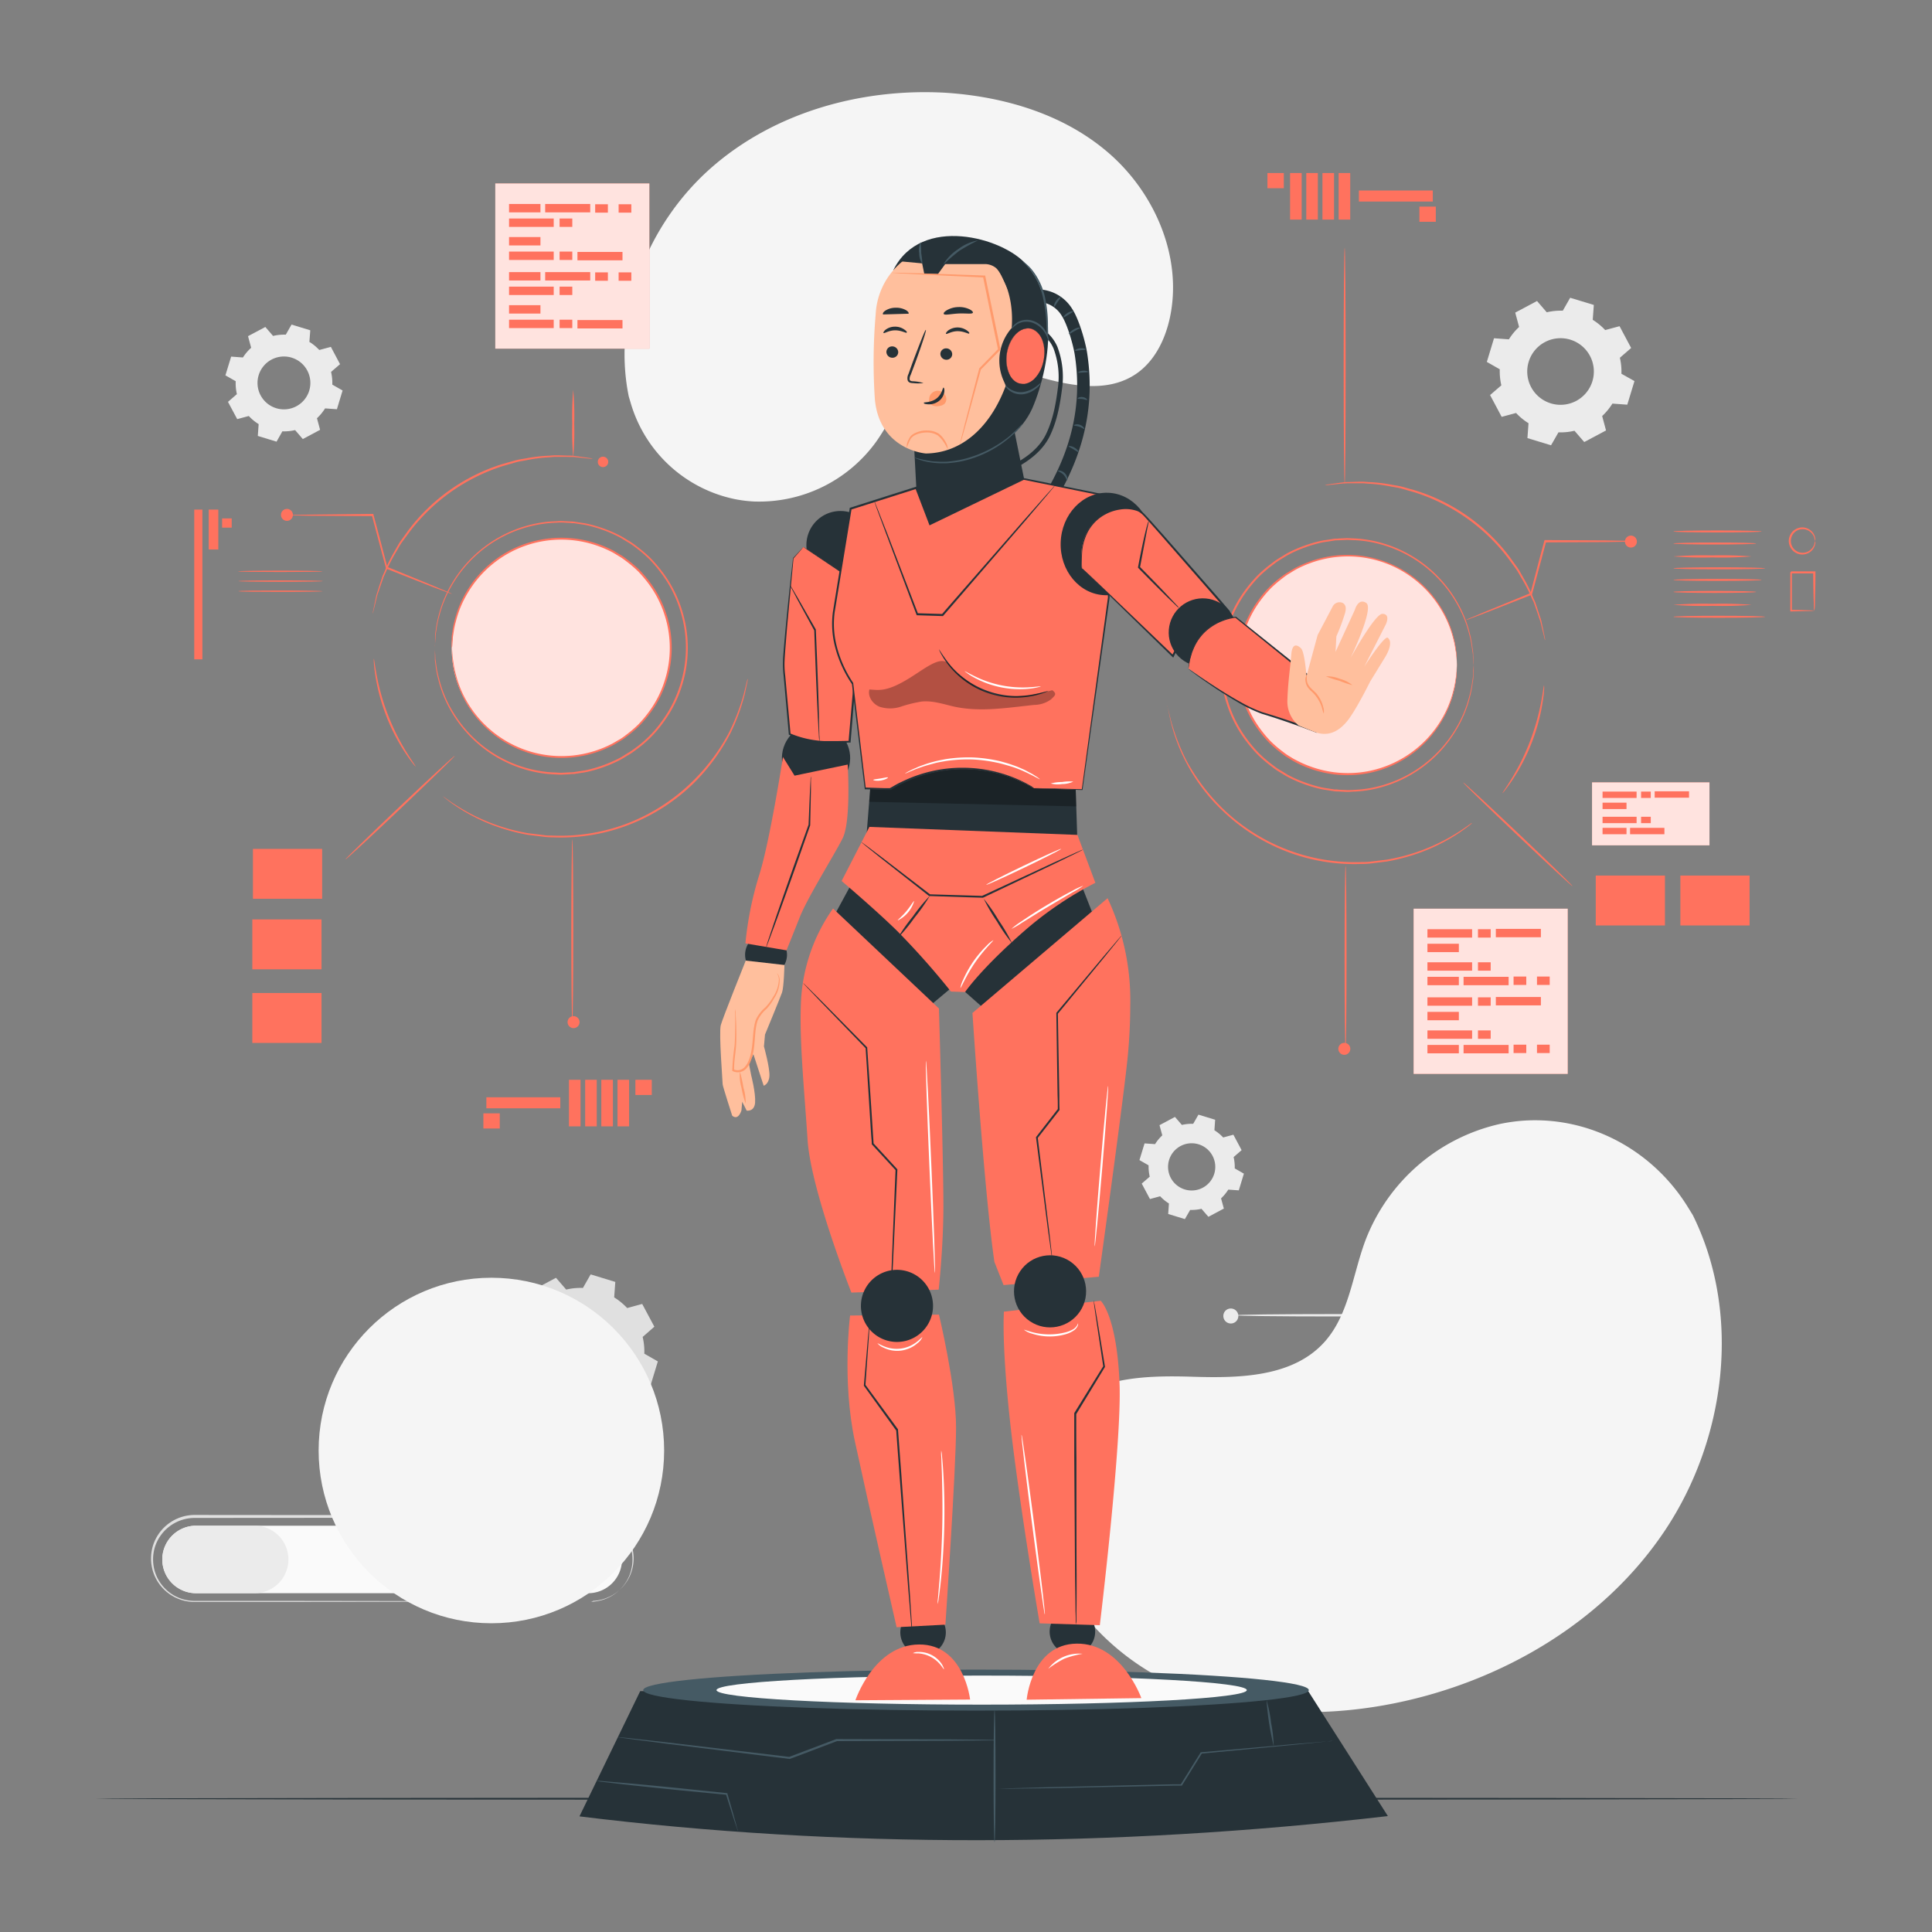 <svg xmlns="http://www.w3.org/2000/svg" viewBox="0 0 500 500"><rect x="0" y="0" width="500" height="500" fill="#808080" stroke="none"/><g id="background-complete"><path d="M152.84,414.57a14.56,14.56,0,0,0,2.73-.41,11,11,0,0,0,6.31-4.51,10.84,10.84,0,0,0,1.78-5.36,10.65,10.65,0,0,0-1.64-6.45,10.94,10.94,0,0,0-6.05-4.62,12.74,12.74,0,0,0-4.22-.45h-4.53l-96.88.07a10.8,10.8,0,0,0-10.27,7.6,10.9,10.9,0,0,0,.11,6.59,10.74,10.74,0,0,0,9.88,7.27H69.15l43.56.06,29.36.08,8,0,2.08,0c.47,0,.71,0,.71,0l-.71,0-2.08,0-8,0-29.36.09-43.56.05H50.05a11.26,11.26,0,0,1-10.36-7.6,11.4,11.4,0,0,1-.12-6.91,11.32,11.32,0,0,1,10.77-8l96.88.08h4.53a12.88,12.88,0,0,1,4.31.49,11.17,11.17,0,0,1,6.21,4.77,11,11,0,0,1-6.67,16.58,8,8,0,0,1-1.19.23,4.87,4.87,0,0,1-.87.07C153.07,414.58,152.84,414.57,152.84,414.57Z" style="fill:#e0e0e0"></path><path d="M152.23,412.32H50.74A8.74,8.74,0,0,1,42,403.58h0a8.74,8.74,0,0,1,8.74-8.73H152.23a8.73,8.73,0,0,1,8.74,8.73h0A8.74,8.74,0,0,1,152.23,412.32Z" style="fill:#fafafa"></path><path d="M140.67,405.48v1.22h-4.89v-1l2.49-2.36c.58-.54.68-.87.68-1.19,0-.5-.35-.8-1-.8a1.55,1.55,0,0,0-1.33.65l-1.09-.71a3,3,0,0,1,2.56-1.2c1.44,0,2.4.74,2.4,1.92a2.57,2.57,0,0,1-1.08,2l-1.48,1.4Z" style="fill:#e0e0e0"></path><path d="M141.27,403.47c0-2.14,1.18-3.35,2.77-3.35s2.77,1.21,2.77,3.35-1.18,3.34-2.77,3.34S141.27,405.6,141.27,403.47Zm4,0c0-1.47-.51-2.08-1.26-2.08s-1.26.61-1.26,2.08.52,2.07,1.26,2.07S145.3,404.93,145.3,403.47Z" style="fill:#e0e0e0"></path><path d="M147.43,401.94a1.61,1.61,0,1,1,1.6,1.78A1.6,1.6,0,0,1,147.43,401.94Zm2.28,0c0-.69-.27-1-.68-1s-.67.34-.67,1,.28,1,.67,1S149.71,402.64,149.71,401.94Zm3.17-1.7H154l-4.41,6.46h-1.1ZM151.82,405a1.61,1.61,0,1,1,1.6,1.78A1.61,1.61,0,0,1,151.82,405Zm2.27,0c0-.68-.26-1-.67-1s-.67.33-.67,1,.27,1,.67,1S154.09,405.67,154.09,405Z" style="fill:#e0e0e0"></path><path d="M65.91,412.32H50.74A8.74,8.74,0,0,1,42,403.58h0a8.74,8.74,0,0,1,8.74-8.73H65.91a8.73,8.73,0,0,1,8.73,8.73h0A8.73,8.73,0,0,1,65.91,412.32Z" style="fill:#ebebeb"></path><rect x="418.95" y="333.76" width="4.7" height="4.36" transform="translate(842.59 671.87) rotate(180)" style="fill:#ebebeb"></rect><rect x="375.35" y="343.38" width="4.7" height="4.36" transform="translate(755.4 691.13) rotate(180)" style="fill:#ebebeb"></rect><rect x="413.82" y="333.76" width="3.33" height="13.36" transform="translate(830.97 680.87) rotate(180)" style="fill:#ebebeb"></rect><rect x="409.18" y="333.76" width="3.33" height="13.36" transform="translate(821.68 680.87) rotate(180)" style="fill:#ebebeb"></rect><rect x="404.54" y="333.76" width="3.33" height="13.36" transform="translate(812.4 680.87) rotate(180)" style="fill:#ebebeb"></rect><rect x="399.89" y="333.76" width="3.33" height="13.36" transform="translate(803.11 680.87) rotate(180)" style="fill:#ebebeb"></rect><rect x="376.2" y="338.77" width="21.2" height="3.17" transform="translate(773.61 680.7) rotate(180)" style="fill:#ebebeb"></rect><path d="M319.55,340.39c0,.17,11.72.31,26.18.31s26.19-.14,26.19-.31-11.72-.31-26.19-.31S319.55,340.22,319.55,340.39Z" style="fill:#ebebeb"></path><path d="M316.6,340.58a1.94,1.94,0,1,0,1.93-1.94A1.92,1.92,0,0,0,316.6,340.58Z" style="fill:#ebebeb"></path><path d="M305.11,378a16.7,16.7,0,0,1,2.77-3.37l-1.07-3.9,5.9-3.14,2.65,3a16.49,16.49,0,0,1,4.34-.42l2-3.51,6.4,1.95-.29,4a16.37,16.37,0,0,1,3.37,2.77l3.9-1.07,3.14,5.9L335.17,383a16.49,16.49,0,0,1,.42,4.34l3.51,2-2,6.4-4-.29a16.7,16.7,0,0,1-2.77,3.37l1.07,3.9-5.9,3.14-2.65-3.06a16.5,16.5,0,0,1-4.34.43l-2,3.51-6.4-1.95.29-4a16.7,16.7,0,0,1-3.37-2.77l-3.9,1.07-3.14-5.9,3.05-2.65a16.49,16.49,0,0,1-.42-4.34l-3.51-2,1.95-6.4,4,.29Zm5.37,6.07a9,9,0,1,0,11.26-6A9,9,0,0,0,310.48,384.08Z" style="fill:#ebebeb"></path><path d="M136.33,341.08a16.33,16.33,0,0,1,2.76-3.36L138,333.83l5.89-3.14,2.64,3.05a16,16,0,0,1,4.33-.42l2-3.51,6.38,1.95-.29,4a16.66,16.66,0,0,1,3.36,2.76l3.89-1.06,3.15,5.89L166.32,346a16.46,16.46,0,0,1,.43,4.33l3.5,2-1.94,6.39-4-.3a16.11,16.11,0,0,1-2.77,3.36l1.07,3.9-5.89,3.14-2.64-3.05a16.53,16.53,0,0,1-4.34.42l-2,3.5-6.39-1.94.29-4a16.37,16.37,0,0,1-3.36-2.77L134.38,362l-3.14-5.89,3-2.64a16.46,16.46,0,0,1-.43-4.33l-3.5-2,1.94-6.39,4,.29Zm5.36,6.06a9,9,0,1,0,11.24-6A9,9,0,0,0,141.69,347.14Z" style="fill:#e0e0e0"></path><path d="M298.93,296.1a11.15,11.15,0,0,1,1.87-2.27l-.72-2.64,4-2.13,1.79,2.07a11.48,11.48,0,0,1,2.93-.29l1.36-2.37,4.32,1.32-.19,2.72a11.15,11.15,0,0,1,2.27,1.87l2.64-.72,2.13,4-2.07,1.79a11.48,11.48,0,0,1,.29,2.93l2.37,1.36-1.32,4.32-2.72-.19a11.43,11.43,0,0,1-1.87,2.27l.72,2.64-4,2.13-1.79-2.07a11.48,11.48,0,0,1-2.93.29l-1.36,2.37-4.32-1.32.19-2.72a11.15,11.15,0,0,1-2.27-1.87l-2.64.72-2.13-4,2.07-1.79a11.48,11.48,0,0,1-.29-2.93l-2.37-1.36,1.32-4.32,2.72.19Zm3.63,4.1a6.11,6.11,0,1,0,7.62-4.06A6.11,6.11,0,0,0,302.56,300.2Z" style="fill:#ebebeb"></path><path d="M271.45,52.7a11.15,11.15,0,0,1,1.87-2.28l-.72-2.63,4-2.13,1.79,2.07a10.61,10.61,0,0,1,2.93-.29l1.35-2.37L287,46.38l-.2,2.73A10.89,10.89,0,0,1,289.07,51l2.64-.72,2.12,4L291.77,56a11,11,0,0,1,.28,2.93l2.38,1.36-1.32,4.32-2.72-.2a10.93,10.93,0,0,1-1.88,2.28l.72,2.64-4,2.13-1.78-2.07a11.08,11.08,0,0,1-2.94.28l-1.35,2.38-4.33-1.32.2-2.72a11.2,11.2,0,0,1-2.28-1.88l-2.63.73-2.13-4,2.07-1.79a10.68,10.68,0,0,1-.29-2.94l-2.37-1.35,1.31-4.33,2.73.2Zm3.63,4.1a6.1,6.1,0,1,0,7.61-4.06A6.1,6.1,0,0,0,275.08,56.8Z" style="fill:#ebebeb"></path><path d="M390.49,87.84a15.58,15.58,0,0,1,2.65-3.22l-1-3.72,5.64-3,2.52,2.92a15.57,15.57,0,0,1,4.15-.41l1.91-3.35,6.12,1.86-.28,3.85a15.91,15.91,0,0,1,3.22,2.65l3.72-1,3,5.64-2.92,2.53a15.45,15.45,0,0,1,.4,4.14L423,98.62l-1.86,6.11-3.85-.28a15.91,15.91,0,0,1-2.65,3.22l1,3.73-5.64,3-2.53-2.92a15.45,15.45,0,0,1-4.14.41l-1.92,3.35-6.11-1.86.28-3.85a15.58,15.58,0,0,1-3.22-2.65l-3.73,1-3-5.64,2.92-2.52a15.57,15.57,0,0,1-.41-4.15l-3.35-1.91,1.86-6.12,3.85.28Zm5.13,5.8a8.62,8.62,0,1,0,10.76-5.74A8.62,8.62,0,0,0,395.62,93.64Z" style="fill:#ebebeb"></path><path d="M195.37,47a26.73,26.73,0,0,1,4.52-5.5l-1.74-6.37L207.79,30l4.32,5a26.6,26.6,0,0,1,7.09-.69l3.27-5.74,10.45,3.19-.48,6.58A26.57,26.57,0,0,1,238,42.85l6.37-1.75,5.14,9.64-5,4.32a27.07,27.07,0,0,1,.7,7.09l5.73,3.27-3.18,10.46-6.58-.48a26.51,26.51,0,0,1-4.53,5.5l1.75,6.37-9.65,5.15-4.32-5a26.56,26.56,0,0,1-7.09.69L214,93.85l-10.45-3.18.48-6.59a26.53,26.53,0,0,1-5.5-4.52l-6.38,1.74L187,71.66l5-4.32a27.07,27.07,0,0,1-.7-7.09L185.6,57l3.18-10.46,6.59.48Zm8.77,9.91a14.74,14.74,0,1,0,18.4-9.81A14.75,14.75,0,0,0,204.14,56.91Z" style="fill:#ebebeb"></path><path d="M62.87,92.51A12.36,12.36,0,0,1,65,90l-.81-3,4.48-2.38,2,2.32a12.43,12.43,0,0,1,3.29-.33L75.45,84l4.85,1.48-.23,3a12.42,12.42,0,0,1,2.56,2.1l3-.81L88,94.25l-2.32,2A12.47,12.47,0,0,1,86,99.54l2.66,1.52-1.47,4.85-3.06-.22a12.63,12.63,0,0,1-2.1,2.55l.81,3-4.47,2.39-2-2.32a12.42,12.42,0,0,1-3.29.32l-1.51,2.67-4.85-1.48.22-3.06a12,12,0,0,1-2.55-2.1l-3,.81L59,104l2.31-2A12.47,12.47,0,0,1,61,98.66l-2.66-1.52,1.48-4.85,3,.22Zm4.07,4.6a6.84,6.84,0,1,0,8.54-4.55A6.84,6.84,0,0,0,66.94,97.11Z" style="fill:#ebebeb"></path></g><g id="background-simple"><path d="M438.09,314.45,437,312.69C428,297.88,411.78,289,394.65,290a45.38,45.38,0,0,0-6.56.9,48.74,48.74,0,0,0-34.75,30.2c-3.3,8.87-4.23,19.09-10.5,26.13-8.16,9.17-22,9.45-34.19,9.07s-26,0-34.17,9.15c-5.08,5.76-6.7,14-6.29,21.68,1.09,20.43,15.33,38.7,33.43,47.78s39.43,9.89,59.25,5.9c27.76-5.6,54.16-21,70-44.7S450.78,340.07,438.09,314.45Z" style="fill:#f5f5f5"></path><path d="M162.72,102.59l.45,1.51a35.58,35.58,0,0,0,27,25.07,34.05,34.05,0,0,0,5,.62,37.36,37.36,0,0,0,31.65-15.57c4.18-5.93,6.87-13.31,12.89-17.3,7.84-5.19,18.16-2.7,27.1,0s19.28,5.14,27.1-.09c4.89-3.27,7.69-9,8.9-14.82C306,66.63,299,50.31,287.38,40s-27.27-15-42.73-16C223,22.79,200.43,29,184,43.48S158.33,81.13,162.72,102.59Z" style="fill:#f5f5f5"></path><circle cx="127.17" cy="375.39" r="44.71" style="fill:#f5f5f5"></circle></g><g id="Floor"><path d="M465.36,465.51c0,.14-98.67.26-220.35.26s-220.37-.12-220.37-.26,98.65-.26,220.37-.26S465.36,465.36,465.36,465.51Z" style="fill:#263238"></path></g><g id="chart-2"><circle cx="348.73" cy="172.1" r="28.31" style="fill:#FF725E"></circle><g style="opacity:0.8"><circle cx="348.73" cy="172.1" r="28.31" style="fill:#fff"></circle></g><path d="M399.89,165.73a4.09,4.09,0,0,1-.23-.76c-.13-.55-.31-1.27-.54-2.19-.12-.47-.24-1-.38-1.57s-.39-1.18-.6-1.84-.47-1.36-.72-2.1c-.13-.37-.27-.75-.4-1.14s-.35-.77-.54-1.16a41,41,0,0,0-2.56-5.08c-.54-.88-1-1.83-1.64-2.72s-1.3-1.79-2-2.73a48.87,48.87,0,0,0-24.11-17l-3.24-.93c-1-.31-2.11-.42-3.11-.63a39.18,39.18,0,0,0-5.65-.7l-1.27-.11h-1.21l-2.22,0c-.69,0-1.34,0-1.93.06l-1.62.17-2.23.23a4.69,4.69,0,0,1-.79,0,3.81,3.81,0,0,1,.77-.15l2.23-.32,1.62-.22a19.16,19.16,0,0,1,1.94-.1l2.23-.07,1.22,0,1.28.09a39.73,39.73,0,0,1,5.71.64c1,.2,2.08.31,3.14.61l3.27.92a48.61,48.61,0,0,1,24.35,17.14l2,2.77c.64.9,1.1,1.87,1.63,2.75a38.74,38.74,0,0,1,2.53,5.16l.52,1.17c.13.4.26.78.39,1.16.24.75.47,1.46.69,2.12s.45,1.27.56,1.86.23,1.11.34,1.6c.19.92.33,1.66.45,2.21A4.86,4.86,0,0,1,399.89,165.73Z" style="fill:#FF725E"></path><path d="M377,172.1s0-.15,0-.46l-.09-1.34q0-.45-.06-1c0-.36-.12-.75-.19-1.18a19.6,19.6,0,0,0-.59-2.92,27.06,27.06,0,0,0-3.14-7.49,28.19,28.19,0,0,0-7.17-8,27.87,27.87,0,0,0-11.83-5.24,28.17,28.17,0,0,0-14.74,1.23,28.86,28.86,0,0,0-3.66,1.61c-.6.32-1.16.7-1.75,1.05a13.68,13.68,0,0,0-1.69,1.16,32.54,32.54,0,0,0-3.18,2.71,30.66,30.66,0,0,0-2.75,3.25,27.18,27.18,0,0,0-4,7.73,27.73,27.73,0,0,0,0,17.7,27.18,27.18,0,0,0,4,7.73,30.76,30.76,0,0,0,2.74,3.25,31.13,31.13,0,0,0,3.19,2.71,15,15,0,0,0,1.69,1.17c.59.35,1.15.72,1.75,1a27.5,27.5,0,0,0,3.66,1.61,28.18,28.18,0,0,0,14.74,1.23,28.3,28.3,0,0,0,19-13.21,27.06,27.06,0,0,0,3.14-7.49,21.12,21.12,0,0,0,.6-2.92c.06-.43.14-.82.18-1.18s0-.69.06-1l.09-1.34c0-.3,0-.46,0-.46s0,.16,0,.46,0,.77-.05,1.35q0,.45,0,1c0,.37-.1.76-.16,1.19a20.69,20.69,0,0,1-.55,2.95,27,27,0,0,1-3.09,7.59A28.45,28.45,0,0,1,354,200.12a28.59,28.59,0,0,1-15-1.21,29,29,0,0,1-3.72-1.63c-.61-.32-1.19-.7-1.78-1.06a14.28,14.28,0,0,1-1.73-1.18,32.28,32.28,0,0,1-3.24-2.75,30.87,30.87,0,0,1-2.81-3.31,27.91,27.91,0,0,1-4.09-7.87,28.29,28.29,0,0,1,0-18,27.48,27.48,0,0,1,4.09-7.86,26.06,26.06,0,0,1,6-6.06A15.52,15.52,0,0,1,333.5,148c.59-.35,1.17-.73,1.78-1.06a30.42,30.42,0,0,1,3.72-1.63,28.41,28.41,0,0,1,34.16,12.28,26.92,26.92,0,0,1,3.09,7.6,20.33,20.33,0,0,1,.55,2.94c.06.43.13.83.16,1.19s0,.7,0,1c0,.58,0,1,.05,1.35S377,172.1,377,172.1Z" style="fill:#FF725E"></path><path d="M381.35,172.1s0-.18-.06-.53-.06-.88-.1-1.54c0-.35,0-.73-.07-1.14s-.13-.87-.21-1.37a23.81,23.81,0,0,0-.68-3.36,31.16,31.16,0,0,0-3.62-8.64,32.6,32.6,0,0,0-21.9-15.25,30.61,30.61,0,0,0-4.1-.47c-.7,0-1.4-.09-2.11-.08l-2.14.11c-.36,0-.73,0-1.09.07l-1.08.17c-.72.12-1.45.2-2.18.35a34.11,34.11,0,0,0-4.31,1.27,31.48,31.48,0,0,0-4.22,1.86c-.69.37-1.34.8-2,1.2a16.13,16.13,0,0,0-1.95,1.35,36,36,0,0,0-3.68,3.12,37.13,37.13,0,0,0-3.17,3.75,31.62,31.62,0,0,0-4.62,8.92,32.14,32.14,0,0,0,0,20.42,31.39,31.39,0,0,0,4.63,8.92,35.87,35.87,0,0,0,3.17,3.75,37,37,0,0,0,3.67,3.12,15.89,15.89,0,0,0,2,1.35c.68.4,1.33.84,2,1.21a33.48,33.48,0,0,0,4.23,1.85,34.25,34.25,0,0,0,4.32,1.27c.72.15,1.45.24,2.17.36l1.08.16c.36,0,.73,0,1.09.07l2.14.11c.71,0,1.41,0,2.11-.08a28.89,28.89,0,0,0,4.1-.47,32.6,32.6,0,0,0,21.9-15.25,31.16,31.16,0,0,0,3.62-8.64,23.81,23.81,0,0,0,.68-3.36c.08-.49.17-1,.21-1.36s.05-.8.07-1.14c0-.67.08-1.18.1-1.55s.06-.53.06-.53,0,.18,0,.53,0,.89-.05,1.55l-.05,1.15c0,.42-.12.87-.19,1.37a23.41,23.41,0,0,1-.63,3.39,30.68,30.68,0,0,1-3.57,8.74,32.75,32.75,0,0,1-22.07,15.53,31.36,31.36,0,0,1-4.15.49c-.71,0-1.42.1-2.14.09l-2.18-.11c-.36,0-.73,0-1.09-.07l-1.1-.16c-.73-.12-1.48-.21-2.21-.36a33.68,33.68,0,0,1-4.39-1.28,35.05,35.05,0,0,1-4.29-1.87c-.69-.38-1.36-.81-2.05-1.22a16.63,16.63,0,0,1-2-1.37,35.84,35.84,0,0,1-3.73-3.16,37.11,37.11,0,0,1-3.23-3.81,31.74,31.74,0,0,1-4.71-9.06,32.6,32.6,0,0,1,0-20.75,31.53,31.53,0,0,1,4.7-9.05,37.11,37.11,0,0,1,3.23-3.81,35.84,35.84,0,0,1,3.73-3.16,16.74,16.74,0,0,1,2-1.37c.68-.4,1.35-.84,2-1.21a33.65,33.65,0,0,1,4.29-1.88,35.31,35.31,0,0,1,4.39-1.28c.73-.15,1.48-.23,2.21-.35l1.09-.17c.37-.05.74,0,1.1-.07l2.18-.1c.71,0,1.43.06,2.14.08a31.37,31.37,0,0,1,4.15.5,32.78,32.78,0,0,1,22.07,15.52,31,31,0,0,1,3.57,8.74,23.41,23.41,0,0,1,.63,3.39c.07.5.15.95.19,1.37s0,.81.05,1.15c0,.67,0,1.18.05,1.55S381.35,172.1,381.35,172.1Z" style="fill:#FF725E"></path><path d="M399.6,177.39a4.52,4.52,0,0,1,0,1.19c0,.77-.17,1.88-.38,3.24a50.58,50.58,0,0,1-7.73,19.92c-.76,1.15-1.41,2-1.9,2.65a5.53,5.53,0,0,1-.78.9c-.07,0,.94-1.42,2.37-3.74A59.51,59.51,0,0,0,395.9,192a60.59,60.59,0,0,0,2.93-10.24C399.34,179.07,399.51,177.38,399.6,177.39Z" style="fill:#FF725E"></path><rect x="328.01" y="44.78" width="4.24" height="3.93" style="fill:#FF725E"></rect><rect x="367.34" y="53.47" width="4.24" height="3.93" style="fill:#FF725E"></rect><rect x="333.87" y="44.78" width="3" height="12.05" style="fill:#FF725E"></rect><rect x="338.06" y="44.78" width="3" height="12.05" style="fill:#FF725E"></rect><rect x="342.25" y="44.78" width="3" height="12.05" style="fill:#FF725E"></rect><rect x="346.44" y="44.78" width="3" height="12.05" style="fill:#FF725E"></rect><rect x="351.68" y="49.3" width="19.13" height="2.86" style="fill:#FF725E"></rect><path d="M348,64.06c.14,0,.26,13.71.26,30.62s-.12,30.61-.26,30.61-.27-13.7-.27-30.61S347.85,64.06,348,64.06Z" style="fill:#FF725E"></path><path d="M407,229.38c-.1.1-6.53-5.83-14.36-13.26s-14.1-13.53-14-13.64,6.53,5.84,14.36,13.26S407.09,229.27,407,229.38Z" style="fill:#FF725E"></path><rect x="412.98" y="226.59" width="17.91" height="12.92" style="fill:#FF725E"></rect><rect x="434.88" y="226.59" width="17.91" height="12.92" style="fill:#FF725E"></rect><rect x="365.85" y="235.17" width="39.87" height="42.75" style="fill:#FF725E"></rect><g style="opacity:0.8"><rect x="365.85" y="235.17" width="39.87" height="42.75" style="fill:#fff"></rect></g><rect x="369.42" y="240.48" width="11.56" height="2.17" style="fill:#FF725E"></rect><rect x="382.5" y="240.48" width="3.29" height="2.17" style="fill:#FF725E"></rect><rect x="387.12" y="240.39" width="11.66" height="2.17" style="fill:#FF725E"></rect><rect x="369.42" y="244.24" width="8.13" height="2.17" style="fill:#FF725E"></rect><rect x="369.42" y="249.04" width="11.56" height="2.17" style="fill:#FF725E"></rect><rect x="382.5" y="249.04" width="3.29" height="2.17" style="fill:#FF725E"></rect><rect x="391.71" y="252.73" width="3.29" height="2.17" style="fill:#FF725E"></rect><rect x="397.77" y="252.73" width="3.29" height="2.17" style="fill:#FF725E"></rect><rect x="378.77" y="252.8" width="11.66" height="2.17" style="fill:#FF725E"></rect><rect x="369.42" y="252.8" width="8.13" height="2.17" style="fill:#FF725E"></rect><rect x="369.42" y="258.11" width="11.56" height="2.17" style="fill:#FF725E"></rect><rect x="382.5" y="258.11" width="3.29" height="2.17" style="fill:#FF725E"></rect><rect x="387.12" y="258.02" width="11.66" height="2.17" style="fill:#FF725E"></rect><rect x="369.42" y="261.87" width="8.13" height="2.17" style="fill:#FF725E"></rect><rect x="369.42" y="266.67" width="11.56" height="2.17" style="fill:#FF725E"></rect><rect x="382.5" y="266.67" width="3.29" height="2.17" style="fill:#FF725E"></rect><rect x="391.71" y="270.36" width="3.29" height="2.17" style="fill:#FF725E"></rect><rect x="397.77" y="270.36" width="3.29" height="2.17" style="fill:#FF725E"></rect><rect x="378.77" y="270.43" width="11.66" height="2.17" style="fill:#FF725E"></rect><rect x="369.42" y="270.43" width="8.13" height="2.17" style="fill:#FF725E"></rect><rect x="412.02" y="202.48" width="30.39" height="16.29" style="fill:#FF725E"></rect><g style="opacity:0.8"><rect x="412.02" y="202.48" width="30.39" height="16.29" style="fill:#fff"></rect></g><rect x="414.74" y="204.86" width="8.81" height="1.65" style="fill:#FF725E"></rect><rect x="424.71" y="204.86" width="2.51" height="1.65" style="fill:#FF725E"></rect><rect x="428.23" y="204.79" width="8.89" height="1.65" style="fill:#FF725E"></rect><rect x="414.74" y="207.73" width="6.2" height="1.65" style="fill:#FF725E"></rect><rect x="414.74" y="211.38" width="8.81" height="1.65" style="fill:#FF725E"></rect><rect x="424.71" y="211.38" width="2.51" height="1.65" style="fill:#FF725E"></rect><rect x="421.86" y="214.25" width="8.89" height="1.65" style="fill:#FF725E"></rect><rect x="414.74" y="214.25" width="6.2" height="1.65" style="fill:#FF725E"></rect><path d="M421.93,140.21a2.14,2.14,0,0,1-.43,0l-1.25,0-4.63.08-15.73.08.25-.19c-.43,1.62-.88,3.3-1.33,5-.82,3-1.6,6-2.32,8.64l0,.12-.11,0-12.24,4.79-3.54,1.34a10.66,10.66,0,0,1-1.29.43,7.84,7.84,0,0,1,1.23-.58l3.49-1.47,12.17-5-.15.17c.71-2.69,1.48-5.61,2.28-8.66.46-1.71.91-3.39,1.34-5l.05-.19h.2l15.73.09,4.63.08,1.25,0A1.49,1.49,0,0,1,421.93,140.21Z" style="fill:#FF725E"></path><circle cx="422.08" cy="140.16" r="1.55" style="fill:#FF725E"></circle><path d="M349.46,271.44a1.55,1.55,0,1,1-1.55-1.55A1.55,1.55,0,0,1,349.46,271.44Z" style="fill:#FF725E"></path><path d="M348.23,224.06c.15,0,.26,10.57.26,23.61s-.11,23.61-.26,23.61-.26-10.57-.26-23.61S348.09,224.06,348.23,224.06Z" style="fill:#FF725E"></path><path d="M455.94,137.54c0,.15-5.13.26-11.45.26s-11.44-.11-11.44-.26,5.12-.26,11.44-.26S455.94,137.4,455.94,137.54Z" style="fill:#FF725E"></path><path d="M454.53,140.66c0,.14-4.81.26-10.74.26s-10.74-.12-10.74-.26,4.8-.26,10.74-.26S454.53,140.51,454.53,140.66Z" style="fill:#FF725E"></path><path d="M453.32,144a96.66,96.66,0,0,1-10.13.26,96.94,96.94,0,0,1-10.14-.26,100.35,100.35,0,0,1,10.14-.26A100.06,100.06,0,0,1,453.32,144Z" style="fill:#FF725E"></path><path d="M456.84,147.08c0,.15-5.33.26-11.9.26s-11.89-.11-11.89-.26,5.32-.26,11.89-.26S456.84,146.94,456.84,147.08Z" style="fill:#FF725E"></path><path d="M455.94,150.08c0,.14-5.13.26-11.45.26s-11.44-.12-11.44-.26,5.12-.26,11.44-.26S455.94,149.94,455.94,150.08Z" style="fill:#FF725E"></path><path d="M454.53,153.19c0,.15-4.81.26-10.74.26s-10.74-.11-10.74-.26,4.8-.26,10.74-.26S454.53,153.05,454.53,153.19Z" style="fill:#FF725E"></path><path d="M453.32,156.53a100.06,100.06,0,0,1-10.13.26,100.35,100.35,0,0,1-10.14-.26,100.35,100.35,0,0,1,10.14-.26A100.06,100.06,0,0,1,453.32,156.53Z" style="fill:#FF725E"></path><path d="M456.84,159.62c0,.15-5.33.26-11.9.26s-11.89-.11-11.89-.26,5.32-.26,11.89-.26S456.84,159.48,456.84,159.62Z" style="fill:#FF725E"></path><path d="M469.76,140a5.55,5.55,0,0,1-.21-.78,3.23,3.23,0,0,0-1.2-1.68,3.13,3.13,0,0,0-2.91-.4,3.06,3.06,0,1,0,2.91,5.32,3.23,3.23,0,0,0,1.2-1.68,5.55,5.55,0,0,1,.21-.78,1.59,1.59,0,0,1,0,.83,3.24,3.24,0,0,1-1.18,1.93,3.47,3.47,0,0,1-3.3.55,3.51,3.51,0,0,1,0-6.62,3.44,3.44,0,0,1,3.3.56,3.19,3.19,0,0,1,1.18,1.93A1.54,1.54,0,0,1,469.76,140Z" style="fill:#FF725E"></path><path d="M469.48,158.08a4.53,4.53,0,0,1-.06-.78c0-.58,0-1.26-.06-2.08-.05-1.76-.1-4.2-.12-7.06l.24.24-6,0,.26-.26h0v2.74c0,.9,0,1.77,0,2.61,0,1.65,0,3.19,0,4.55l-.2-.2c1.79,0,3.27.07,4.32.1a15.15,15.15,0,0,1,1.69.1,10.29,10.29,0,0,1-1.56.1c-1,0-2.57.08-4.45.1h-.21v-.21c0-1.36,0-2.9,0-4.55,0-.84,0-1.71,0-2.61v-2.74h0c-.23.23.32-.32.27-.26l6,0h.24v.24c0,3-.07,5.48-.12,7.22,0,.79,0,1.46-.06,2A2.68,2.68,0,0,1,469.48,158.08Z" style="fill:#FF725E"></path><path d="M302.06,182.59a1.12,1.12,0,0,1,.09.25l.19.75c.17.69.41,1.65.7,2.87a56.32,56.32,0,0,0,3.88,10.11,51.9,51.9,0,0,0,9.63,12.78A49.43,49.43,0,0,0,333,219.84a48.72,48.72,0,0,0,19.25,3.26c.76,0,1.51,0,2.24-.09l2.16-.26,2.1-.25c.69-.11,1.36-.24,2-.37a51.33,51.33,0,0,0,7.19-2.07,50.44,50.44,0,0,0,9.68-4.85c1.08-.69,1.89-1.27,2.44-1.66l.63-.45L381,213a1,1,0,0,1-.2.18l-.59.49c-.53.42-1.33,1-2.4,1.75a48.15,48.15,0,0,1-9.66,5,50.92,50.92,0,0,1-7.23,2.14c-.66.14-1.34.28-2,.39l-2.12.26-2.19.27a20.8,20.8,0,0,1-2.25.11,48.84,48.84,0,0,1-19.46-3.25,49.69,49.69,0,0,1-16.61-10.63,47.32,47.32,0,0,1-13.36-23.19c-.26-1.23-.46-2.2-.61-2.9-.06-.31-.11-.56-.14-.76S302.06,182.59,302.06,182.59Z" style="fill:#FF725E"></path></g><g id="chart-1"><circle cx="145.21" cy="167.67" r="28.31" style="fill:#FF725E"></circle><g style="opacity:0.8"><circle cx="145.21" cy="167.67" r="28.31" style="fill:#fff"></circle></g><path d="M193.51,175.68a.86.86,0,0,1,0,.26l-.14.76c-.15.7-.35,1.67-.61,2.9A52.34,52.34,0,0,1,189,189.83a51.53,51.53,0,0,1-9.61,13,49.64,49.64,0,0,1-16.62,10.63,48.76,48.76,0,0,1-19.45,3.25,21.12,21.12,0,0,1-2.26-.11l-2.18-.27-2.12-.26c-.69-.11-1.37-.25-2-.39a50.92,50.92,0,0,1-7.23-2.14,47.64,47.64,0,0,1-9.66-5c-1.07-.72-1.87-1.33-2.4-1.75l-.6-.49-.19-.17s.08,0,.23.13l.62.45c.55.39,1.37,1,2.45,1.66a49.79,49.79,0,0,0,16.87,6.92c.66.13,1.33.27,2,.37l2.11.25,2.16.26c.73.11,1.48.05,2.24.09a48.72,48.72,0,0,0,19.25-3.26A49.43,49.43,0,0,0,179,202.44a51.59,51.59,0,0,0,9.62-12.78,55.28,55.28,0,0,0,3.88-10.11c.3-1.22.54-2.18.7-2.87.08-.3.15-.55.2-.75Z" style="fill:#FF725E"></path><path d="M96.45,158.82a6.07,6.07,0,0,1,.13-.78c.11-.55.26-1.29.45-2.21.1-.49.21-1,.34-1.6s.36-1.19.56-1.86.44-1.37.69-2.12l.38-1.16.52-1.17a40,40,0,0,1,2.53-5.16c.53-.88,1-1.85,1.63-2.75l2-2.77A48.61,48.61,0,0,1,130,120.1l3.27-.92c1.06-.3,2.13-.41,3.15-.61a39.45,39.45,0,0,1,5.7-.64l1.28-.09,1.22,0,2.24.07c.69,0,1.34,0,1.93.1l1.62.22,2.24.32a4.31,4.31,0,0,1,.77.15,4.67,4.67,0,0,1-.79,0l-2.24-.23-1.62-.17c-.58-.08-1.23,0-1.93-.06l-2.21,0h-1.22l-1.27.11a39.53,39.53,0,0,0-5.65.7c-1,.21-2.06.32-3.11.63l-3.23.93a49,49,0,0,0-24.12,17l-2,2.73c-.64.89-1.11,1.84-1.65,2.72a41,41,0,0,0-2.56,5.08l-.53,1.16-.4,1.14-.73,2.1c-.21.66-.47,1.25-.6,1.84s-.26,1.1-.38,1.58c-.22.91-.4,1.63-.54,2.18A4.09,4.09,0,0,1,96.45,158.82Z" style="fill:#FF725E"></path><path d="M116.9,167.67s0-.15,0-.45,0-.78,0-1.35c0-.3,0-.63,0-1s.1-.76.16-1.19a20.58,20.58,0,0,1,.55-2.94,26.75,26.75,0,0,1,3.09-7.59A28.45,28.45,0,0,1,140,139.66a28.65,28.65,0,0,1,15,1.2,30.56,30.56,0,0,1,3.73,1.63c.6.33,1.18.71,1.78,1.06a13.5,13.5,0,0,1,1.72,1.19,31.12,31.12,0,0,1,3.25,2.75,33,33,0,0,1,2.8,3.3,27.66,27.66,0,0,1,4.09,7.87,28.2,28.2,0,0,1,0,18,27.79,27.79,0,0,1-4.09,7.87,33,33,0,0,1-2.8,3.3,31,31,0,0,1-3.24,2.75,14.36,14.36,0,0,1-1.73,1.19c-.6.35-1.18.73-1.78,1.06a30.56,30.56,0,0,1-3.73,1.63,28.69,28.69,0,0,1-15,1.2,28.46,28.46,0,0,1-19.16-13.49,26.75,26.75,0,0,1-3.09-7.59,19.27,19.27,0,0,1-.55-2.94c-.06-.43-.13-.83-.16-1.19s0-.7,0-1c0-.57,0-1,0-1.35s0-.46,0-.46a4.35,4.35,0,0,1,0,.46l.1,1.35c0,.29,0,.62.06,1s.12.76.18,1.18a20.54,20.54,0,0,0,.6,2.92,26.76,26.76,0,0,0,3.14,7.49,28.3,28.3,0,0,0,37.4,10.37c.59-.32,1.16-.69,1.75-1a14.57,14.57,0,0,0,1.69-1.17,31.11,31.11,0,0,0,3.18-2.7,30.77,30.77,0,0,0,2.75-3.26,27,27,0,0,0,4-7.73,27.73,27.73,0,0,0,0-17.7,27.18,27.18,0,0,0-4-7.73,33,33,0,0,0-2.75-3.25,31.11,31.11,0,0,0-3.18-2.7,14.57,14.57,0,0,0-1.69-1.17c-.59-.35-1.16-.72-1.75-1.05a31.07,31.07,0,0,0-3.66-1.61,28.15,28.15,0,0,0-33.74,12,26.93,26.93,0,0,0-3.14,7.5,20.71,20.71,0,0,0-.6,2.91c-.06.43-.14.82-.18,1.19s0,.69-.06,1l-.1,1.35A3.88,3.88,0,0,1,116.9,167.67Z" style="fill:#FF725E"></path><path d="M112.59,167.67s0-.17,0-.52,0-.89,0-1.56l0-1.14c0-.42.12-.88.18-1.37a23.56,23.56,0,0,1,.64-3.39,31,31,0,0,1,3.56-8.75,32.83,32.83,0,0,1,22.08-15.52,29.78,29.78,0,0,1,4.15-.49c.71,0,1.42-.1,2.14-.09l2.17.11c.37,0,.74,0,1.1.07l1.1.16c.73.12,1.47.2,2.21.36a35.11,35.11,0,0,1,4.38,1.27,33.83,33.83,0,0,1,4.29,1.88c.7.37,1.36.81,2.05,1.22a17.5,17.5,0,0,1,2,1.36,38.16,38.16,0,0,1,3.73,3.17,35.69,35.69,0,0,1,3.22,3.8,32,32,0,0,1,4.71,9.06,32.51,32.51,0,0,1,0,20.75,31.53,31.53,0,0,1-4.7,9,30.34,30.34,0,0,1-7,7,17.5,17.5,0,0,1-2,1.36c-.69.41-1.35.85-2.05,1.22a33.83,33.83,0,0,1-4.29,1.88,35.11,35.11,0,0,1-4.38,1.27c-.74.15-1.48.24-2.21.36l-1.1.16c-.36,0-.73,0-1.1.07l-2.17.11c-.72,0-1.43-.06-2.14-.09a29.6,29.6,0,0,1-4.15-.49,32.83,32.83,0,0,1-22.08-15.52,31.08,31.08,0,0,1-3.56-8.75,23.56,23.56,0,0,1-.64-3.39c-.06-.49-.15-1-.18-1.37l0-1.14c0-.67,0-1.19,0-1.56s0-.53,0-.53,0,.18,0,.53l.11,1.55c0,.34,0,.72.07,1.14s.13.87.2,1.36a24,24,0,0,0,.69,3.36,31,31,0,0,0,3.61,8.65,32.58,32.58,0,0,0,8.26,9.2,32.19,32.19,0,0,0,13.65,6,30.46,30.46,0,0,0,4.09.48c.7,0,1.41.09,2.12.08l2.14-.11c.36,0,.72,0,1.08-.07l1.08-.17c.72-.12,1.46-.2,2.18-.35a34.25,34.25,0,0,0,4.32-1.27,34.93,34.93,0,0,0,4.22-1.86c.69-.37,1.34-.8,2-1.21a16.05,16.05,0,0,0,2-1.34,29.7,29.7,0,0,0,6.85-6.88,31.49,31.49,0,0,0,4.62-8.92,32,32,0,0,0,0-20.42,31.39,31.39,0,0,0-4.63-8.92,38.06,38.06,0,0,0-3.17-3.75,34.8,34.8,0,0,0-3.67-3.12,17.36,17.36,0,0,0-2-1.35c-.68-.4-1.34-.83-2-1.2a34.93,34.93,0,0,0-4.22-1.86,34.25,34.25,0,0,0-4.32-1.27c-.72-.15-1.46-.23-2.18-.35l-1.08-.17c-.36,0-.72,0-1.08-.07l-2.14-.11c-.71,0-1.42.06-2.11.08a32.46,32.46,0,0,0-26,15.72,30.92,30.92,0,0,0-3.61,8.64,22.33,22.33,0,0,0-.68,3.37c-.08.49-.17.94-.21,1.36s0,.8-.07,1.14l-.11,1.55A5,5,0,0,1,112.59,167.67Z" style="fill:#FF725E"></path><path d="M96.74,170.48c.09,0,.26,1.68.77,4.37a58.37,58.37,0,0,0,7.68,19.79c1.44,2.32,2.45,3.69,2.38,3.74a5.23,5.23,0,0,1-.79-.9c-.48-.6-1.14-1.5-1.9-2.65a49.94,49.94,0,0,1-4.92-9.55,51.07,51.07,0,0,1-2.81-10.37c-.21-1.36-.34-2.47-.38-3.24A6,6,0,0,1,96.74,170.48Z" style="fill:#FF725E"></path><rect x="164.43" y="279.44" width="4.24" height="3.93" transform="translate(333.11 562.82) rotate(180)" style="fill:#FF725E"></rect><rect x="125.11" y="288.13" width="4.24" height="3.93" transform="translate(254.45 580.19) rotate(180)" style="fill:#FF725E"></rect><rect x="159.81" y="279.44" width="3" height="12.05" transform="translate(322.62 570.94) rotate(180)" style="fill:#FF725E"></rect><rect x="155.62" y="279.44" width="3" height="12.05" transform="translate(314.24 570.94) rotate(180)" style="fill:#FF725E"></rect><rect x="151.43" y="279.44" width="3" height="12.05" transform="translate(305.87 570.94) rotate(180)" style="fill:#FF725E"></rect><rect x="147.25" y="279.44" width="3" height="12.05" transform="translate(297.49 570.94) rotate(180)" style="fill:#FF725E"></rect><rect x="125.88" y="283.96" width="19.13" height="2.86" transform="translate(270.88 570.79) rotate(180)" style="fill:#FF725E"></rect><path d="M148.35,100.88a74.81,74.81,0,0,1,.26,8.75,74.81,74.81,0,0,1-.26,8.75,74.81,74.81,0,0,1-.26-8.75A74.81,74.81,0,0,1,148.35,100.88Z" style="fill:#FF725E"></path><path d="M89.35,222.47c-.1-.1,6.17-6.21,14-13.64s14.27-13.36,14.37-13.25-6.17,6.2-14,13.63S89.45,222.57,89.35,222.47Z" style="fill:#FF725E"></path><rect x="65.46" y="219.68" width="17.91" height="12.92" transform="translate(148.83 452.29) rotate(180)" style="fill:#FF725E"></rect><rect x="65.31" y="237.93" width="17.91" height="12.92" transform="translate(148.52 488.79) rotate(180)" style="fill:#FF725E"></rect><rect x="65.31" y="256.99" width="17.91" height="12.92" transform="translate(148.52 526.9) rotate(180)" style="fill:#FF725E"></rect><rect x="128.18" y="47.48" width="39.87" height="42.75" style="fill:#FF725E"></rect><g style="opacity:0.8"><rect x="128.18" y="47.48" width="39.87" height="42.75" style="fill:#fff"></rect></g><rect x="131.74" y="82.74" width="11.56" height="2.17" style="fill:#FF725E"></rect><rect x="144.82" y="82.74" width="3.29" height="2.17" style="fill:#FF725E"></rect><rect x="149.44" y="82.83" width="11.66" height="2.17" style="fill:#FF725E"></rect><rect x="131.74" y="78.98" width="8.13" height="2.17" style="fill:#FF725E"></rect><rect x="131.74" y="74.18" width="11.56" height="2.17" style="fill:#FF725E"></rect><rect x="144.82" y="74.18" width="3.29" height="2.17" style="fill:#FF725E"></rect><rect x="154.03" y="70.49" width="3.29" height="2.17" style="fill:#FF725E"></rect><rect x="160.1" y="70.49" width="3.29" height="2.17" style="fill:#FF725E"></rect><rect x="141.09" y="70.42" width="11.66" height="2.17" style="fill:#FF725E"></rect><rect x="131.74" y="70.42" width="8.13" height="2.17" style="fill:#FF725E"></rect><rect x="131.74" y="65.11" width="11.56" height="2.17" style="fill:#FF725E"></rect><rect x="144.82" y="65.11" width="3.29" height="2.17" style="fill:#FF725E"></rect><rect x="149.44" y="65.2" width="11.66" height="2.17" style="fill:#FF725E"></rect><rect x="131.74" y="61.35" width="8.13" height="2.17" style="fill:#FF725E"></rect><rect x="131.74" y="56.55" width="11.56" height="2.17" style="fill:#FF725E"></rect><rect x="144.82" y="56.55" width="3.29" height="2.17" style="fill:#FF725E"></rect><rect x="154.03" y="52.86" width="3.29" height="2.17" style="fill:#FF725E"></rect><rect x="160.1" y="52.86" width="3.29" height="2.17" style="fill:#FF725E"></rect><rect x="141.09" y="52.79" width="11.66" height="2.17" style="fill:#FF725E"></rect><rect x="131.74" y="52.79" width="8.13" height="2.17" style="fill:#FF725E"></rect><path d="M74.41,133.3a1.53,1.53,0,0,1,.44-.05l1.24,0,4.64-.08L96.45,133h.2l0,.19,1.34,5c.8,3,1.58,6,2.29,8.65l-.15-.17,12.17,5,3.48,1.47a7.84,7.84,0,0,1,1.23.58,10.66,10.66,0,0,1-1.29-.43L112.23,152,100,147.19l-.12-.05,0-.12c-.72-2.68-1.5-5.6-2.31-8.64-.46-1.72-.9-3.4-1.33-5l.24.19-15.72-.09-4.64-.08-1.24,0A1.53,1.53,0,0,1,74.41,133.3Z" style="fill:#FF725E"></path><circle cx="74.26" cy="133.25" r="1.55" style="fill:#FF725E"></circle><path d="M146.89,264.53a1.55,1.55,0,1,0,1.55-1.55A1.54,1.54,0,0,0,146.89,264.53Z" style="fill:#FF725E"></path><path d="M148.11,217.15c.14,0,.26,10.58.26,23.61s-.12,23.61-.26,23.61-.26-10.56-.26-23.61S148,217.15,148.11,217.15Z" style="fill:#FF725E"></path><rect x="50.27" y="131.88" width="2.11" height="38.76" style="fill:#FF725E"></rect><rect x="54.01" y="131.88" width="2.49" height="10.33" style="fill:#FF725E"></rect><rect x="57.48" y="134.16" width="2.49" height="2.39" style="fill:#FF725E"></rect><path d="M83.56,150.39c0,.1-4.9.18-10.93.18s-10.93-.08-10.93-.18,4.89-.18,10.93-.18S83.56,150.29,83.56,150.39Z" style="fill:#FF725E"></path><path d="M83.56,153c0,.1-4.9.18-10.93.18S61.7,153.13,61.7,153s4.89-.18,10.93-.18S83.56,152.93,83.56,153Z" style="fill:#FF725E"></path><path d="M83.47,147.86c0,.1-4.9.17-10.93.17s-10.93-.07-10.93-.17,4.89-.18,10.93-.18S83.47,147.76,83.47,147.86Z" style="fill:#FF725E"></path><path d="M157.41,119.53a1.35,1.35,0,1,1-1.35-1.34A1.34,1.34,0,0,1,157.41,119.53Z" style="fill:#FF725E"></path></g><g id="Character"><path d="M150,470l15.68-32.33H338.57L359.18,470c-71.41,8.27-142,8.35-209.18.08" style="fill:#263238"></path><ellipse cx="252.59" cy="437.4" rx="86.13" ry="5.31" style="fill:#455a64"></ellipse><ellipse cx="254.05" cy="437.4" rx="68.62" ry="3.76" style="fill:#fafafa"></ellipse><path d="M257.39,476.81c-.15,0-.26-7.67-.26-17.14s.11-17.13.26-17.13.26,7.67.26,17.13S257.53,476.81,257.39,476.81Z" style="fill:#455a64"></path><path d="M345.25,450.43a3.44,3.44,0,0,1-.66.11l-1.91.22-7.17.73-24.61,2.35.19-.12L305.94,462l-.07.12h-.14l-2,0L271,462.8l-9.92.12h-3.4a.75.75,0,0,1-.24,0l.24,0,.7,0,2.69-.1,9.93-.29,32.74-.76,2,0-.22.12,5.17-8.3.06-.11h.13l24.62-2.16,7.18-.59,1.92-.13A4.23,4.23,0,0,1,345.25,450.43Z" style="fill:#455a64"></path><path d="M329.63,451.87A70.13,70.13,0,0,1,327.78,440a34.73,34.73,0,0,1,1.18,5.9A35.36,35.36,0,0,1,329.63,451.87Z" style="fill:#455a64"></path><path d="M191,473.87a3.89,3.89,0,0,1-.27-.67l-.65-1.92-2.21-6.94.19.15-11.85-1.14c-6-.61-11.48-1.18-15.43-1.63l-4.67-.55a11.55,11.55,0,0,1-1.7-.27,10.12,10.12,0,0,1,1.72.07l4.69.39c4,.35,9.41.86,15.44,1.47l11.84,1.23h.15l0,.14c.83,2.84,1.52,5.22,2,7,.22.79.4,1.44.54,2A2.67,2.67,0,0,1,191,473.87Z" style="fill:#455a64"></path><path d="M257.39,450.43l-.21,0-.6,0-2.31,0-8.61.08-29.14.09.09,0-7.91,3-4.29,1.61-.06,0h-.07l-31.55-3.91-9.41-1.22-2.55-.35-.65-.11c-.15,0-.23,0-.22-.05h.22l.67.06,2.55.26,9.43,1.06,31.58,3.74-.13,0,4.29-1.62,7.92-3h.09l29.14.08,8.61.08,2.31.05.6,0Z" style="fill:#455a64"></path><path d="M226.33,141.35a8.82,8.82,0,1,1-8.55-9.1A8.81,8.81,0,0,1,226.33,141.35Z" style="fill:#263238"></path><circle cx="211.2" cy="196.18" r="8.83" transform="translate(-41.6 334.69) rotate(-71.61)" style="fill:#263238"></circle><path d="M203.67,247.26a5.42,5.42,0,1,1-5.25-5.59A5.43,5.43,0,0,1,203.67,247.26Z" style="fill:#263238"></path><path d="M207.9,141.55l-2.62,2.89s-2.64,24.69-2.48,28.23S204.35,190,204.35,190a25.83,25.83,0,0,0,10.09,2l5.43-.1,3.38-40.33Z" style="fill:#FF725E"></path><path d="M207.9,141.55l.26.15.79.49,3.06,1.95,11.34,7.3.09.06v.11c-.85,10.41-2,24.58-3.3,40.33l0,.23h-.23l-3.3.06c-1.08,0-2.14,0-3.22,0a23.81,23.81,0,0,1-3.17-.33,26.07,26.07,0,0,1-5.94-1.72l-.14-.06V190c-.47-5.32-.92-10.39-1.34-15.12a24.07,24.07,0,0,1-.17-3.49c0-1.15.13-2.26.21-3.35.17-2.17.36-4.25.55-6.21.75-7.84,1.43-13.9,1.85-17.41v0l0,0,2-2.15.5-.52c.11-.11.16-.17.17-.16l-.16.2-.48.57-1.91,2.18,0-.05c-.33,3.59-.9,9.63-1.63,17.43q-.24,2.94-.5,6.2c-.08,1.09-.16,2.2-.2,3.33a24,24,0,0,0,.19,3.46c.43,4.72.89,9.78,1.38,15.09l-.15-.21a25.58,25.58,0,0,0,5.82,1.68,24.29,24.29,0,0,0,3.1.32c1,0,2.11,0,3.19,0l3.3-.06-.26.24c1.35-15.75,2.57-29.92,3.46-40.32l.08.17L212,144.34l-3-2-.79-.55A1.57,1.57,0,0,1,207.9,141.55Z" style="fill:#263238"></path><path d="M202.63,195.91l3,4.83,13.75-2.87s.92,14.65-1.31,19.09-9.05,15.23-11.14,20.53c-2.26,5.71-3.39,8.46-3.39,8.46l-10.63-1.8a87.76,87.76,0,0,1,3.49-17.43C199.14,218.37,202.63,195.91,202.63,195.91Z" style="fill:#FF725E"></path><path d="M193,248.6c-.11.27-5.92,14.75-6.46,16.7s.51,14.95.48,15.31,2.47,8.12,2.47,8.12,1.42,1.49,2.39-1.33l.2-2.26,1.16,2.29s2,.35,2.18-2.09-1-7-1-7l-.63-3.24,1.2-2.25,2.65,8.13s1.3-.34,1.48-2.41-1.41-7.76-1.41-7.76l.27-3.06s3.92-9.48,4.41-10.89.62-7.12.62-7.12Z" style="fill:#ffbf9d"></path><path d="M201.05,251.85s.61.44.73,1.66a8.6,8.6,0,0,1-1.39,4.77,14.06,14.06,0,0,1-2,2.8,9,9,0,0,0-2.3,3c-.88,2.56-.54,5.7-1.28,8.87a10.79,10.79,0,0,1-.62,1.87,5.59,5.59,0,0,1-1,1.66,3,3,0,0,1-3.54.74l-.14-.06V277a60.74,60.74,0,0,1,.59-6.35c.14-1.89.15-3.58.17-5s0-2.43,0-3.27a6.25,6.25,0,0,1,0-1.17,5.41,5.41,0,0,1,.13,1.17c0,.76.11,1.87.14,3.27s.06,3.09-.05,5-.55,4-.51,6.3l-.14-.21a2.47,2.47,0,0,0,2.94-.65,5.17,5.17,0,0,0,.93-1.52,10.3,10.3,0,0,0,.58-1.78c.73-3.06.39-6.19,1.34-8.92a9.26,9.26,0,0,1,2.44-3.15,14.25,14.25,0,0,0,2-2.69,8.8,8.8,0,0,0,1.51-4.57A3.14,3.14,0,0,0,201.05,251.85Z" style="fill:#ff9a6c"></path><path d="M191.49,277.31a37.88,37.88,0,0,1,.91,4.12,14,14,0,0,1,.58,4.19,23.62,23.62,0,0,1-1.08-4.09A11.51,11.51,0,0,1,191.49,277.31Z" style="fill:#ff9a6c"></path><path d="M212.08,191.93a11.31,11.31,0,0,1-.16-1.65c-.07-1.16-.15-2.67-.26-4.51-.19-3.8-.43-9.06-.65-14.87-.1-2.78-.2-5.43-.29-7.85l0,.1-4.54-8.34c-.51-1-.93-1.78-1.27-2.41a5.51,5.51,0,0,1-.4-.89,5.14,5.14,0,0,1,.54.81l1.38,2.35,4.71,8.25,0,.05V163c.1,2.42.21,5.07.32,7.85.22,5.81.4,11.07.5,14.88,0,1.84.07,3.36.09,4.51A9.33,9.33,0,0,1,212.08,191.93Z" style="fill:#263238"></path><path d="M209.87,200.92a4.13,4.13,0,0,1,0,.92c0,.67,0,1.52,0,2.57-.05,2.3-.11,5.42-.19,9.11v.07l-3.46,9.85c-2.12,6-4.07,11.41-5.5,15.33L199,243.39c-.19.5-.36.91-.49,1.25s-.19.43-.21.42a2,2,0,0,1,.11-.46l.4-1.28c.4-1.18.93-2.76,1.57-4.68,1.35-3.94,3.24-9.38,5.36-15.38,1.27-3.55,2.47-6.9,3.51-9.83v.07c.15-3.68.28-6.8.38-9.1.05-1,.1-1.9.14-2.57A4.82,4.82,0,0,1,209.87,200.92Z" style="fill:#263238"></path><path d="M261.91,108.5l-25.38,6.29s1.17,23.34,1.48,23.8l0-.56,27.36-12.42Z" style="fill:#263238"></path><path d="M261,122l-.43-1c5-2.23,8.42-5.12,10.12-8.61,1.95-4,2.63-8.4,3.12-12.21a21,21,0,0,0-1.16-10,9.42,9.42,0,0,0-8-5.7l.06-1.08a10.57,10.57,0,0,1,8.95,6.37,22,22,0,0,1,1.23,10.58c-.5,3.89-1.2,8.4-3.22,12.55C269.84,116.58,266.25,119.65,261,122Z" style="fill:#263238"></path><path d="M268.76,136.16l-2.6-1.92c10.31-14,14.24-27.81,12-42.34-.4-2.65-1.92-7.93-3.37-10.16A7.34,7.34,0,0,0,269,78.15V74.91a10.55,10.55,0,0,1,8.5,5.06c1.78,2.73,3.41,8.5,3.86,11.45C283.74,106.84,279.61,121.47,268.76,136.16Z" style="fill:#263238"></path><path d="M279.53,84.82c0,.14-.66.43-1.44.87-.56.31-1,.62-1.28.73l-.15.07,0-.09c-.07-.3.19-.27.15-.22s0,.11,0,.1l-.15,0a3.5,3.5,0,0,1,1.18-1C278.69,84.75,279.5,84.68,279.53,84.82Z" style="fill:#455a64"></path><path d="M277.71,80.58c.05.14-.51.45-1.16.85s-1.18.75-1.29.65.31-.66,1-1.09S277.67,80.45,277.71,80.58Z" style="fill:#455a64"></path><path d="M274.52,76.87c.09.12-.36.62-.81,1.29s-.75,1.27-.89,1.22-.05-.77.46-1.52S274.44,76.76,274.52,76.87Z" style="fill:#455a64"></path><path d="M281,90.43c0,.15-.65.12-1.39.21s-1.33.23-1.4.09.51-.52,1.35-.61S281.05,90.3,281,90.43Z" style="fill:#455a64"></path><path d="M281.58,96.23c0,.14-.6.14-1.27.18s-1.24.11-1.29,0,.5-.44,1.26-.48S281.61,96.09,281.58,96.23Z" style="fill:#455a64"></path><path d="M281.36,103.49c-.09.12-.58-.13-1.23-.22s-1.19,0-1.24-.14.52-.49,1.32-.37S281.46,103.39,281.36,103.49Z" style="fill:#455a64"></path><path d="M280.63,111c-.12.1-.6-.33-1.31-.57s-1.34-.21-1.38-.35.68-.45,1.55-.14S280.75,111,280.63,111Z" style="fill:#455a64"></path><path d="M279.14,117c-.11.1-.63-.32-1.32-.72s-1.3-.65-1.27-.79.77-.11,1.54.35S279.25,116.92,279.14,117Z" style="fill:#455a64"></path><path d="M276.17,124.36c-.15,0-.26-.81-.93-1.49s-1.45-.86-1.44-1,.23-.13.59-.06a2.43,2.43,0,0,1,1.23.71,2.31,2.31,0,0,1,.63,1.26C276.3,124.14,276.23,124.36,276.17,124.36Z" style="fill:#455a64"></path><path d="M272.55,130.84c-.13.07-.56-.5-1.15-1.14s-1.1-1.14-1-1.26.78.21,1.41.91S272.68,130.78,272.55,130.84Z" style="fill:#455a64"></path><path d="M271.16,84.7c-.61-6.55-1.26-11.25-5.55-16.24-6-7-27.24-12.9-34.38,1.37l6.29,44.55c4.71,3.19,10,3.71,15.62,2.78s11.46-5.79,14-11.45C269.69,99.89,271.75,91.05,271.16,84.7Z" style="fill:#263238"></path><path d="M246.39,63.41h-1a18.86,18.86,0,0,0-18.77,18,143.29,143.29,0,0,0-.21,21.86c1.18,13.27,13.21,14.09,13.21,14.09,8.73-.1,16-6.07,20.15-16.21l.53-1.3-.47-1.11a12.77,12.77,0,0,1,2-13.86C262.67,73.72,257.13,63.94,246.39,63.41Z" style="fill:#ffbf9d"></path><path d="M270.15,92.94c-.64,4-3.3,6.82-5.95,6.39s-4.28-4-3.64-7.94,3.31-6.82,6-6.39S270.8,89,270.15,92.94Z" style="fill:#FF725E"></path><path d="M264.73,99.4a3.27,3.27,0,0,1-.54,0,4.25,4.25,0,0,1-3.07-2.67,10,10,0,0,1,1.65-10.16,3.86,3.86,0,0,1,6.82,1.11,9.33,9.33,0,0,1,.59,5.31h0A9.38,9.38,0,0,1,268,97.8,4.5,4.5,0,0,1,264.73,99.4ZM266,85a4.43,4.43,0,0,0-3.18,1.59,9.93,9.93,0,0,0-1.64,10.1,3.82,3.82,0,0,0,6.75,1.1,9.34,9.34,0,0,0,2.22-4.83h0a9.31,9.31,0,0,0-.58-5.28,4.23,4.23,0,0,0-3-2.64A4.55,4.55,0,0,0,266,85Z" style="fill:#263238"></path><path d="M232.9,67.62l5.75.54.54,2.67,3.54.11,1.89-2.6,10.34,0a4.6,4.6,0,0,1,3.93,2.35l5.49,11.88-.17-12.23-6.86-5.53-8-2.59-11.22,1Z" style="fill:#263238"></path><path d="M244.85,102.85a2.22,2.22,0,0,0-4.38.63c-.26.52.33,1.16.84,1.43a2.77,2.77,0,0,0,1.71.17,2.53,2.53,0,0,0,1.41-.57A1.78,1.78,0,0,0,244.85,102.85Z" style="fill:#ff9a6c"></path><path d="M229.4,91.05a1.53,1.53,0,0,0,1.49,1.53,1.47,1.47,0,0,0,1.57-1.4A1.53,1.53,0,0,0,231,89.65,1.47,1.47,0,0,0,229.4,91.05Z" style="fill:#263238"></path><path d="M228.65,86.18c.19.19,1.35-.68,3-.69s2.86.8,3,.6-.11-.45-.64-.83a4.14,4.14,0,0,0-2.44-.72,4,4,0,0,0-2.38.79C228.72,85.72,228.56,86.09,228.65,86.18Z" style="fill:#263238"></path><path d="M243.37,91.56a1.54,1.54,0,0,0,1.49,1.54,1.47,1.47,0,0,0,1.57-1.4,1.54,1.54,0,0,0-1.49-1.54A1.47,1.47,0,0,0,243.37,91.56Z" style="fill:#263238"></path><path d="M244.82,86.39c.2.2,1.35-.67,3-.68s2.87.8,3,.6-.11-.45-.64-.83a4.21,4.21,0,0,0-2.44-.73,4.09,4.09,0,0,0-2.38.8C244.9,85.94,244.73,86.31,244.82,86.39Z" style="fill:#263238"></path><path d="M239,99.13a11.39,11.39,0,0,0-2.69-.46c-.42,0-.82-.11-.89-.4a2.08,2.08,0,0,1,.27-1.25c.38-1,.79-2.1,1.21-3.22,1.68-4.59,2.9-8.35,2.71-8.42S238,89,236.27,93.56c-.41,1.13-.79,2.21-1.16,3.24a2.34,2.34,0,0,0-.2,1.65,1,1,0,0,0,.69.61,2.88,2.88,0,0,0,.72.09A10.76,10.76,0,0,0,239,99.13Z" style="fill:#263238"></path><path d="M244.24,81.24c.23.42,1.82,0,3.77-.1s3.58.22,3.77-.21c.08-.21-.25-.59-.94-.92a6.15,6.15,0,0,0-2.9-.54,6.23,6.23,0,0,0-2.84.78C244.44,80.64,244.14,81,244.24,81.24Z" style="fill:#263238"></path><path d="M235.13,81.19c.13-.19-.08-.57-.67-.93a5.24,5.24,0,0,0-2.69-.62,5,5,0,0,0-2.63.74c-.57.38-.76.76-.61,1" style="fill:#263238"></path><path d="M244.18,100.31c-.25,0-.32,1.66-1.8,2.81s-3.27.89-3.29,1.13.38.34,1.14.39a4.23,4.23,0,0,0,2.75-.85,3.67,3.67,0,0,0,1.4-2.36C244.47,100.73,244.29,100.31,244.18,100.31Z" style="fill:#263238"></path><path d="M271.44,88.39c-.09,0-.22-.73-.75-1.77a6.32,6.32,0,0,0-3.21-3,5.12,5.12,0,0,0-2.4-.33,4.89,4.89,0,0,0-1.89.65,10.65,10.65,0,0,0-1.43,1.24c-.05,0,.2-.79,1.23-1.54a4.5,4.5,0,0,1,2-.82,5.08,5.08,0,0,1,2.66.32A6.15,6.15,0,0,1,271,86.46,3.91,3.91,0,0,1,271.44,88.39Z" style="fill:#455a64"></path><path d="M253.12,62.22a50,50,0,0,0-4.85,2.69,48.36,48.36,0,0,0-4.2,3.63,11.87,11.87,0,0,1,3.9-4.05A11.7,11.7,0,0,1,253.12,62.22Z" style="fill:#455a64"></path><path d="M238.24,62.63a20.86,20.86,0,0,1,.17,2.87,22,22,0,0,1,.31,2.86,5.13,5.13,0,0,1-.83-2.82A5.19,5.19,0,0,1,238.24,62.63Z" style="fill:#455a64"></path><path d="M269.39,99.1a3.5,3.5,0,0,1-1,1.24,6.71,6.71,0,0,1-3.53,1.68,5,5,0,0,1-3.77-1.06c-.79-.68-1-1.32-.92-1.34s.37.51,1.15,1a5.1,5.1,0,0,0,3.48.83,7.26,7.26,0,0,0,3.36-1.45C268.9,99.48,269.33,99,269.39,99.1Z" style="fill:#455a64"></path><path d="M230.93,70.59a2.35,2.35,0,0,1,.46,0h1.31l5,.13,17.14.59H255l0,.19c.71,3.44,1.49,7.18,2.3,11.08.56,2.69,1.1,5.31,1.61,7.81l0,.14-.1.09-5,5.06.06-.11c-1.57,5.71-2.89,10.55-3.84,14-.48,1.66-.85,3-1.13,4-.13.43-.23.77-.32,1a1.52,1.52,0,0,1-.13.35,1.71,1.71,0,0,1,.06-.37c.06-.28.15-.63.24-1.06.25-1,.59-2.33,1-4l3.66-14.07,0-.06,0,0,4.95-5.08-.06.23c-.52-2.51-1.07-5.12-1.63-7.81-.8-3.9-1.57-7.65-2.27-11.09l.23.2L237.64,71l-4.94-.26-1.32-.1A1.33,1.33,0,0,1,230.93,70.59Z" style="fill:#ff9a6c"></path><path d="M245.3,116.26c-.07,0-.33-.79-1.11-1.91a7.21,7.21,0,0,0-1.56-1.71,5.46,5.46,0,0,0-2.69-.72c-2,0-3.92.72-4.44,2a16.58,16.58,0,0,0-.84,2,3.89,3.89,0,0,1,.51-2.2,3.52,3.52,0,0,1,.66-1A4.08,4.08,0,0,1,237,112a6.61,6.61,0,0,1,3-.59,5.55,5.55,0,0,1,3,.85,6.45,6.45,0,0,1,1.6,1.91A4.16,4.16,0,0,1,245.3,116.26Z" style="fill:#ff9a6c"></path><path d="M271.08,87.6a20.93,20.93,0,0,1-.24-3.17,41.38,41.38,0,0,0-.94-7.53,18.73,18.73,0,0,0-3.09-6.84c-1.17-1.55-2.16-2.27-2.1-2.34s.28.12.72.46a11,11,0,0,1,1.66,1.65,17.28,17.28,0,0,1,3.32,6.94,34.14,34.14,0,0,1,.8,7.65A17.87,17.87,0,0,1,271.08,87.6Z" style="fill:#455a64"></path><path d="M264.67,109.64a5.38,5.38,0,0,1-.76,1,24.85,24.85,0,0,1-2.38,2.39,28.65,28.65,0,0,1-9.65,5.52,24.8,24.8,0,0,1-6,1.26,9.28,9.28,0,0,1-1.38.08c-.45,0-.88,0-1.3,0a22.21,22.21,0,0,1-2.34-.22,13.3,13.3,0,0,1-1.89-.39,9.6,9.6,0,0,1-1.39-.44,5.25,5.25,0,0,1-1.13-.5,35.84,35.84,0,0,0,4.46,1c.69.12,1.47.1,2.29.16.42,0,.85,0,1.29,0a10.43,10.43,0,0,0,1.35-.09,25.42,25.42,0,0,0,5.9-1.29,30.34,30.34,0,0,0,9.58-5.3C263.46,110.92,264.59,109.57,264.67,109.64Z" style="fill:#455a64"></path><polygon points="279.32 232.87 223.18 229.74 225.96 194.64 278.13 196.27 279.32 232.87" style="fill:#263238"></polygon><g style="opacity:0.3"><path d="M225.2,204.18l-.26,3.33,53.6,1.18-.14-4.31s-2.08-7.31-2.47-7.42-31.15-2.33-31.15-2.33Z"></path></g><path d="M267.65,204l12.43.39L287,154.71l-1.66-26.56L264.91,124,240.72,135.7l-3.58-9.36-17,5.4s-2.82,15.81-4.38,26.87c-1.38,9.84,4.88,18.36,4.88,18.36l3.29,27.17,6.5.21h0a36,36,0,0,1,36.85-.53Z" style="fill:#FF725E"></path><path d="M267.65,204l-2.82-1.44a37.74,37.74,0,0,0-8.6-2.8,35.9,35.9,0,0,0-22.63,3,21.42,21.42,0,0,0-2.11,1.12l-.53.31-.27.15-.13.07,0,0-.11,0h-.1l-1.25,0-5.14-.15h-.17l0-.16c-1-8.13-2.11-17.28-3.32-27.17l0,.1a30.87,30.87,0,0,1-4.45-10,23.58,23.58,0,0,1-.48-8.57c.15-.95.31-1.91.46-2.87,1.26-7.7,2.56-15.71,3.9-24l0-.15.15-.05,17-5.41.24-.07.09.23c.53,1.39,1.1,2.9,1.68,4.41q.94,2.49,1.89,5l-.36-.14,24.2-11.68.08,0,.08,0,20.38,4.14.19,0v.18c.58,9.41,1.13,18.31,1.64,26.56v.05c-3.06,21.7-5.5,39-7,49.7v.1h-.1l-9.24-.34-2.38-.1c-.53,0-.8-.05-.8-.05h.82l2.38.05,9.23.23-.11.09c1.46-10.69,3.82-28,6.78-49.73v0c-.53-8.26-1.1-17.15-1.7-26.56l.2.23-20.39-4.13.16,0-24.19,11.69-.26.13-.1-.27q-.93-2.46-1.89-4.95c-.57-1.51-1.15-3-1.68-4.4l.32.15-17,5.4.18-.2-3.92,23.94c-.16,1-.31,1.92-.47,2.87a24.6,24.6,0,0,0-.19,2.83,23.43,23.43,0,0,0,.65,5.56,30.53,30.53,0,0,0,4.35,9.85l0,0v.05c1.18,9.9,2.28,19.05,3.25,27.18l-.18-.17,5.14.17,1.25,0h.1l-.08,0,0,0,.13-.08.27-.15.54-.3a20,20,0,0,1,2.14-1.13,35.78,35.78,0,0,1,31.42,0c.93.46,1.62.86,2.09,1.11A7.34,7.34,0,0,1,267.65,204Z" style="fill:#263238"></path><path d="M271.35,178.76a5.44,5.44,0,0,1-1.2.54,19.34,19.34,0,0,1-3.46.91,22.1,22.1,0,0,1-21.15-8,19.74,19.74,0,0,1-2-3A5.36,5.36,0,0,1,243,168a43.26,43.26,0,0,0,2.81,4,22.7,22.7,0,0,0,20.81,7.89A44,44,0,0,0,271.35,178.76Z" style="fill:#263238"></path><g style="opacity:0.3"><path d="M272.33,178.62a48.68,48.68,0,0,1-10.16,1.62,16.57,16.57,0,0,1-9.8-2.62c-2.24-1.57-5.17-3.42-6.33-5.2-2-3.12-5.49-.23-10.13,2.73-6.43,4.1-8.47,3.41-10.91,3.29h0c-.5,1.81.85,3.74,2.59,4.45a8.82,8.82,0,0,0,5.54,0,33.47,33.47,0,0,1,5.46-1.34c2.58-.24,5.13.54,7.65,1.16,7,1.72,14.22.47,21.41-.28A7.5,7.5,0,0,0,272,181C273.14,179.91,273.56,179.57,272.33,178.62Z"></path></g><path d="M273,125.65a3.49,3.49,0,0,1-.51.67c-.38.46-.88,1.07-1.53,1.84l-5.7,6.71-19,22-2.15,2.48-.08.09H244l-6.58-.21h-.17l-.06-.15c-3.14-8.38-5.88-15.67-7.85-20.92L227.05,132l-.59-1.65a5.13,5.13,0,0,1-.17-.58,2.6,2.6,0,0,1,.26.55q.24.61.66,1.62c.57,1.47,1.38,3.52,2.39,6.07,2,5.24,4.8,12.51,8,20.86l-.23-.17,6.58.2-.21.09,2.15-2.48L265,134.63l5.83-6.6,1.61-1.78A6.76,6.76,0,0,1,273,125.65Z" style="fill:#263238"></path><path d="M229.8,201.21c.06.13-.71.6-1.79.78s-2,0-2-.15.86-.19,1.87-.37S229.75,201.08,229.8,201.21Z" style="fill:#fff"></path><path d="M269.12,201.66c-.06.1-1.76-1-4.8-2.33-.76-.31-1.59-.65-2.52-.93s-1.91-.57-3-.85a40.38,40.38,0,0,0-7-1,39.51,39.51,0,0,0-7,.4c-1.07.19-2.09.35-3,.6s-1.81.48-2.59.73c-3.13,1-4.92,2-5,1.93a6.52,6.52,0,0,1,1.24-.73,14.12,14.12,0,0,1,1.53-.72,22,22,0,0,1,2.08-.83,26,26,0,0,1,2.6-.8c.94-.27,2-.45,3.05-.66a37.83,37.83,0,0,1,7.14-.44,38.53,38.53,0,0,1,7.08,1c1.06.3,2.07.56,3,.91a24.67,24.67,0,0,1,2.53,1c.77.31,1.42.69,2,1a12.66,12.66,0,0,1,1.46.85A7.5,7.5,0,0,1,269.12,201.66Z" style="fill:#fff"></path><path d="M277.77,202.28a6.87,6.87,0,0,1-2.88.63,7.06,7.06,0,0,1-2.95-.14,10.63,10.63,0,0,1,2.91-.38A11.34,11.34,0,0,1,277.77,202.28Z" style="fill:#fff"></path><path d="M269.37,177.63s-.27.12-.78.24a16.5,16.5,0,0,1-2.19.36,24.6,24.6,0,0,1-14.21-2.84,15.2,15.2,0,0,1-1.89-1.18c-.42-.3-.65-.49-.63-.52s1,.56,2.68,1.37a28.16,28.16,0,0,0,14,2.81C268.22,177.76,269.35,177.55,269.37,177.63Z" style="fill:#fff"></path><ellipse cx="286.36" cy="140.79" rx="13.26" ry="11.84" transform="translate(136.72 422.63) rotate(-88.22)" style="fill:#263238"></ellipse><path d="M280.05,147.09l23.46,22.68a30.85,30.85,0,0,1,6.22-8.6,12.23,12.23,0,0,1,8-3.18s-20-23-22-25c-3.49-3.51-17.66-1.06-15.74,14.1" style="fill:#FF725E"></path><path d="M280.05,147.09a.87.87,0,0,1-.05-.28l-.11-.85a17.76,17.76,0,0,1,0-3.27,13.5,13.5,0,0,1,1.35-5,11.18,11.18,0,0,1,4.77-4.89,11.64,11.64,0,0,1,3.82-1.28,9.34,9.34,0,0,1,4.37.28,4.6,4.6,0,0,1,2,1.26c.54.56,1.06,1.14,1.6,1.73q1.58,1.78,3.26,3.66l14.39,16.42,2.58,3,.37.42h-.58a12.23,12.23,0,0,0-8.78,4,31.1,31.1,0,0,0-5.27,7.62l-.14.29-.23-.22L286.48,153.5l-4.77-4.7-1.25-1.26a3.62,3.62,0,0,1-.41-.45,3.83,3.83,0,0,1,.47.4l1.3,1.2,4.86,4.61,17,16.3-.37.07a31.21,31.21,0,0,1,5.33-7.77,12.67,12.67,0,0,1,9.16-4.17l-.21.43-2.58-3-14.35-16.44-3.24-3.67c-1.1-1.15-2-2.5-3.38-2.89a9,9,0,0,0-4.17-.29,11.33,11.33,0,0,0-3.7,1.2,11,11,0,0,0-4.69,4.7,13.68,13.68,0,0,0-1.41,4.89A30.2,30.2,0,0,0,280.05,147.09Z" style="fill:#263238"></path><circle cx="311.27" cy="163.66" r="8.83" transform="translate(121.28 459.6) rotate(-85.03)" style="fill:#263238"></circle><path d="M307.58,173s13.2,9.71,19.58,11.56,13.46,4.62,13.46,4.62l1.91-11.28-22.7-18.22S308.65,160.51,307.58,173Z" style="fill:#FF725E"></path><path d="M307.58,173a1.75,1.75,0,0,1,0-.34c0-.27.07-.61.12-1,0-.23.06-.49.09-.77s.14-.57.21-.9.17-.67.27-1,.28-.74.43-1.14a12.9,12.9,0,0,1,3.62-5,14.38,14.38,0,0,1,7.47-3.25h.08l.07.05,22.59,18.08.14.11.12.1,0,.15c-.67,3.9-1.32,7.69-1.93,11.27l-.05.3-.29-.11c-5-1.92-9.66-3.52-13.94-4.82a36.28,36.28,0,0,1-5.73-2.71c-1.71-1-3.25-1.93-4.65-2.82-2.77-1.79-4.93-3.31-6.39-4.37l-1.67-1.23c-.37-.29-.57-.46-.56-.46a3.16,3.16,0,0,1,.61.38l1.72,1.17c1.49,1,3.67,2.49,6.47,4.24,1.4.86,2.94,1.81,4.66,2.75a36.83,36.83,0,0,0,5.68,2.64c4.28,1.26,9,2.85,14,4.76l-.34.19c.6-3.57,1.24-7.37,1.9-11.27l.1.25-.14-.12L319.7,159.86l.14,0a14.17,14.17,0,0,0-7.28,3.1,12.66,12.66,0,0,0-3.62,4.88c-.16.39-.33.76-.45,1.12l-.29,1c-.08.32-.18.61-.24.88l-.12.74c-.07.42-.13.75-.18,1A2,2,0,0,1,307.58,173Z" style="fill:#263238"></path><path d="M336.11,187.78a8.09,8.09,0,0,1-2.93-6.73c.15-4.57.76-8.51,1-11.63s1.56-2.56,2.52-1.64,1.42,7.2,1.42,7.2L341,164.35l3.88-7.36a2,2,0,0,1,2.5-1c.68.31,1.17,1,.73,2.63a52.88,52.88,0,0,1-2.26,6.07l-.21,4,5-10.87s.85-3.17,2.95-1.77-4.07,14.24-4.07,14.24,6.3-11.44,8.23-11.42c2.23,0,.9,2.72.9,2.72l-5.58,10.95s5.23-8.18,6.09-7.48c1.77,1.42-.94,5.42-.94,5.42l-3.62,5.9s-3.69,7.47-5.92,10.21-5.08,4.29-8.82,2.69Z" style="fill:#ffbf9d"></path><path d="M342.58,184.69a14.32,14.32,0,0,1-.48-1.6,9.57,9.57,0,0,0-1.94-3.41c-.49-.58-1.1-1-1.56-1.61a3.38,3.38,0,0,1-.73-1.77,2.17,2.17,0,0,1,.37-1.68,8,8,0,0,0,0,1.63,3.2,3.2,0,0,0,.73,1.51c.42.5,1,1,1.58,1.57a8.48,8.48,0,0,1,1.9,3.66A3.51,3.51,0,0,1,342.58,184.69Z" style="fill:#ff9a6c"></path><path d="M350,177.32a26.66,26.66,0,0,1-3.41-1.15,26.23,26.23,0,0,1-3.43-1.13,8.58,8.58,0,0,1,3.59.64A8.42,8.42,0,0,1,350,177.32Z" style="fill:#ff9a6c"></path><path d="M305.12,157.34a4,4,0,0,1-.82-.69c-.5-.47-1.22-1.16-2.09-2-1.75-1.72-4.15-4.12-6.77-6.79l-.82-.84-.1-.1,0-.13c1.28-6.83,2.54-12.14,2.84-12.05,0,0-.3,1.32-.71,3.5s-1,5.31-1.62,8.64l-.07-.22.82.83c2.62,2.67,5,5.11,6.66,6.9.84.89,1.52,1.62,2,2.13A4.1,4.1,0,0,1,305.12,157.34Z" style="fill:#263238"></path><polygon points="221.54 226.56 214.75 239.07 240.85 260.14 247.42 254.63 254.13 260.56 284.3 240.31 279.2 227.33 221.54 226.56" style="fill:#263238"></polygon><path d="M278.84,216.07,225,214l-7.19,14s9,7.63,14.44,13a200,200,0,0,1,13.85,15.61l3.66.13s4.05-6,15.55-16a91,91,0,0,1,18.17-12.27Z" style="fill:#FF725E"></path><path d="M280.26,219.88a1.89,1.89,0,0,1-.49.29l-1.47.74-5.46,2.66-18.45,8.76-.06,0h-.06l-3.68-.11-10-.33h-.08l-.06,0-12.62-9.93-3.61-2.9-.95-.8c-.22-.18-.32-.28-.31-.29a1.88,1.88,0,0,1,.36.23l1,.73,3.7,2.79,12.73,9.78-.14-.05,10,.3,3.67.11-.11,0,18.52-8.61,5.53-2.51,1.51-.66A4,4,0,0,1,280.26,219.88Z" style="fill:#263238"></path><path d="M232.31,242.8a45.18,45.18,0,0,1,3.95-5.63,44.36,44.36,0,0,1,4.37-5.32,46.52,46.52,0,0,1-3.95,5.63A46.42,46.42,0,0,1,232.31,242.8Z" style="fill:#263238"></path><path d="M261.92,244.11a45.39,45.39,0,0,1-3.89-5.62,46.06,46.06,0,0,1-3.44-5.89,44.14,44.14,0,0,1,3.88,5.61A45.18,45.18,0,0,1,261.92,244.11Z" style="fill:#263238"></path><path d="M257.07,243.33c.11.12-2.42,2.4-4.77,5.84s-3.6,6.6-3.76,6.54a7.67,7.67,0,0,1,.71-2.12,28,28,0,0,1,2.62-4.72,28.61,28.61,0,0,1,3.47-4.12A7.21,7.21,0,0,1,257.07,243.33Z" style="fill:#fff"></path><path d="M280.34,229.23a20.09,20.09,0,0,1-2.71,1.67c-1.69,1-4,2.35-6.6,3.89s-4.86,3-6.52,4a21.21,21.21,0,0,1-2.75,1.61,17.87,17.87,0,0,1,2.54-1.92c1.62-1.11,3.9-2.6,6.47-4.14s4.94-2.86,6.69-3.77A18.06,18.06,0,0,1,280.34,229.23Z" style="fill:#fff"></path><path d="M274.64,219.68c.06.13-4.24,2.32-9.6,4.89s-9.76,4.55-9.82,4.42,4.23-2.32,9.59-4.89S274.57,219.55,274.64,219.68Z" style="fill:#fff"></path><path d="M232.35,238.2c-.09-.13,1.08-1,2.23-2.39s1.85-2.67,2-2.61a8.13,8.13,0,0,1-4.22,5Z" style="fill:#fff"></path><path d="M251.67,262.16s3,46,5.68,64.42l2.37,6,4.74-.42h0a8.35,8.35,0,0,1,12.9-1.42l.28.27,6.73-.59s5.9-42.21,7.36-55.74a139.46,139.46,0,0,0,.78-14.36,62.26,62.26,0,0,0-5.87-27.87h0Z" style="fill:#FF725E"></path><path d="M272.7,328.59a4.37,4.37,0,0,1-.13-.65c-.07-.48-.16-1.11-.28-1.91-.23-1.7-.56-4.11-1-7.12-.79-6.13-1.89-14.66-3.17-24.52v-.1l.06-.08,5.58-7.19,0,.17c0-1.19,0-2.45-.06-3.72-.12-7.66-.23-14.89-.32-21.2v-.08l0-.07,12.13-14.48,3.46-4.06c.38-.45.69-.8.93-1.07a2,2,0,0,1,.34-.35,2.35,2.35,0,0,1-.28.4c-.23.28-.52.65-.88,1.11l-3.36,4.15-12,14.6.05-.15c.11,6.3.24,13.53.38,21.19,0,1.27,0,2.53.06,3.72v.09l-.06.07-5.59,7.17,0-.18c1.2,9.86,2.24,18.41,3,24.54.35,3,.62,5.43.82,7.14.09.8.15,1.44.2,1.92A4.64,4.64,0,0,1,272.7,328.59Z" style="fill:#263238"></path><path d="M283.43,422.17a5.89,5.89,0,1,1-6-5.8A5.89,5.89,0,0,1,283.43,422.17Z" style="fill:#263238"></path><path d="M265.7,439.88l29.68-.41s-5.08-14.26-16.75-14.1S265.7,439.88,265.7,439.88Z" style="fill:#FF725E"></path><path d="M259.75,341.06c-.08,2.67-.11,14,2.74,35.89,2.65,20.37,6.57,43.17,6.57,43.17l15.57.48s5.71-47,5.11-62.49c-.69-17.62-4.87-21.47-4.87-21.47l-7.05.79-.37.57a7.07,7.07,0,0,1-11.35.75h0l-6.3.71" style="fill:#FF725E"></path><circle cx="271.75" cy="334.17" r="9.33" transform="translate(-157.11 374.12) rotate(-56.2)" style="fill:#263238"></circle><path d="M278.4,420.41a6,6,0,0,1,0-.88c0-.62,0-1.45-.06-2.51,0-2.23-.07-5.37-.12-9.23-.05-7.84-.12-18.58-.2-30.45,0-4,0-7.85,0-11.5v-.07l0-.06,7.51-12.15,0,.14c-.78-5.18-1.42-9.45-1.87-12.47-.21-1.45-.37-2.6-.49-3.44l-.11-.9a1.45,1.45,0,0,1,0-.31,1,1,0,0,1,.08.3c0,.23.11.53.17.89.15.83.35,2,.6,3.43.5,3,1.2,7.27,2.05,12.43v.08l0,.06c-2.18,3.59-4.69,7.71-7.43,12.2l0-.13c0,3.64,0,7.51.05,11.49,0,11.88,0,22.62.05,30.46,0,3.86,0,7-.05,9.23,0,1.06,0,1.89,0,2.51A4.59,4.59,0,0,1,278.4,420.41Z" style="fill:#263238"></path><path d="M264.38,371.33a2.71,2.71,0,0,1,.11.47c.06.37.14.81.22,1.35.19,1.25.43,2.92.73,5,.6,4.19,1.38,10,2.21,16.39s1.56,12.21,2.06,16.42c.23,2,.42,3.72.56,5,.05.54.09,1,.13,1.36a1.76,1.76,0,0,1,0,.48,1.6,1.6,0,0,1-.12-.47c-.06-.36-.13-.81-.22-1.34-.18-1.26-.43-2.93-.73-5-.59-4.2-1.37-10-2.21-16.4s-1.55-12.21-2.05-16.42c-.23-2-.42-3.72-.57-5-.05-.54-.09-1-.12-1.36A1.38,1.38,0,0,1,264.38,371.33Z" style="fill:#fff"></path><path d="M280.18,428a24.63,24.63,0,0,0-4.74,1.27,25.31,25.31,0,0,0-4.16,2.62,10,10,0,0,1,8.9-3.89Z" style="fill:#fff"></path><path d="M279,342.45s.07.23-.07.62a2.78,2.78,0,0,1-1.11,1.3,7.38,7.38,0,0,1-2.3,1,14.48,14.48,0,0,1-3,.48,14.7,14.7,0,0,1-5.45-.71,5.72,5.72,0,0,1-2.05-1c0-.07.82.28,2.15.63a17.44,17.44,0,0,0,5.32.54,16.83,16.83,0,0,0,2.91-.42,8.35,8.35,0,0,0,2.23-.81A3,3,0,0,0,279,342.45Z" style="fill:#fff"></path><path d="M286.79,281c.14,0-.53,9.34-1.49,20.82s-1.87,20.8-2,20.78.52-9.33,1.49-20.82S286.64,281,286.79,281Z" style="fill:#fff"></path><path d="M233,422.49a5.89,5.89,0,1,0,5.85-5.92A5.89,5.89,0,0,0,233,422.49Z" style="fill:#263238"></path><path d="M251.06,439.84l-29.68.19s4.8-14.36,16.46-14.44S251.06,439.84,251.06,439.84Z" style="fill:#FF725E"></path><path d="M244.29,432c-.08,0-.33-.45-.87-1.11a8.12,8.12,0,0,0-5.74-3,9.78,9.78,0,0,1-1.42-.06,2.67,2.67,0,0,1,1.42-.31,7.16,7.16,0,0,1,3.42.79,7.09,7.09,0,0,1,2.62,2.33C244.21,431.46,244.35,432,244.29,432Z" style="fill:#fff"></path><path d="M215.59,235.12,243,261s1.23,41.87,1.15,52.1c-.08,10.49-1.22,20.66-1.22,20.66l-22.59.76S209.85,308,209,295s-2.09-25-1.74-34.91A45.42,45.42,0,0,1,215.59,235.12Z" style="fill:#FF725E"></path><path d="M220,340.46s-2.15,16.78,1.24,32.54c3.56,16.53,10.8,48.12,10.8,48.12l12.63-.66s2.75-40.24,2.76-51S243,340.22,243,340.22Z" style="fill:#FF725E"></path><path d="M241.44,338.66a9.33,9.33,0,1,1-8.59-10A9.33,9.33,0,0,1,241.44,338.66Z" style="fill:#263238"></path><path d="M236.22,424.48a5.85,5.85,0,0,1-.11-.87c-.06-.61-.14-1.45-.24-2.5-.18-2.22-.44-5.35-.76-9.2-.6-7.81-1.43-18.53-2.33-30.36-.3-4-.58-7.83-.85-11.47l0,.13-8.36-11.58,0-.06v-.08c.45-5.22.82-9.51,1.08-12.56l.33-3.46c0-.36.07-.66.1-.9a1.05,1.05,0,0,1,0-.31.94.94,0,0,1,0,.31c0,.24,0,.54,0,.91-.05.85-.13,2-.22,3.47-.21,3.05-.52,7.35-.89,12.57l0-.13,8.43,11.52,0,.06V370c.27,3.64.56,7.49.86,11.47.84,11.84,1.61,22.56,2.17,30.38.25,3.85.46,7,.6,9.21.06,1,.11,1.89.14,2.51A4.42,4.42,0,0,1,236.22,424.48Z" style="fill:#263238"></path><path d="M230.49,337.2a3.44,3.44,0,0,1,0-.67c0-.48,0-1.12.05-1.93,0-1.73.13-4.17.23-7.2.25-6.18.59-14.79,1-24.68l.07.18-6.16-6.69-.07-.07v-.09c0-.75-.1-1.55-.16-2.36-.52-8.22-1-15.93-1.43-22.51l.06.15-11.79-12.2L209,255.68l-.85-.92a2.06,2.06,0,0,1-.28-.33,2.06,2.06,0,0,1,.33.28l.9.88,3.37,3.35L224.37,271l.06.06v.08c.44,6.58,1,14.29,1.5,22.51.06.81.11,1.61.16,2.35l-.07-.15,6.15,6.7.07.08v.1c-.46,9.89-.87,18.49-1.16,24.67-.16,3-.29,5.47-.38,7.2-.05.8-.1,1.44-.13,1.92A4.46,4.46,0,0,1,230.49,337.2Z" style="fill:#263238"></path><path d="M243.59,375.39a9.73,9.73,0,0,1,.21,1.56c.1,1,.22,2.45.33,4.25.22,3.6.37,8.59.24,14.09s-.51,10.48-.9,14.07c-.19,1.79-.37,3.24-.52,4.23a10.7,10.7,0,0,1-.28,1.55,8.05,8.05,0,0,1,.08-1.57c.09-1.1.21-2.53.36-4.25.29-3.59.61-8.55.74-14s0-10.46-.09-14.06c-.07-1.73-.12-3.16-.16-4.26A8.63,8.63,0,0,1,243.59,375.39Z" style="fill:#fff"></path><path d="M238.7,346.06a3.83,3.83,0,0,1-1.2,1.51,8,8,0,0,1-8.85,1.2,3.76,3.76,0,0,1-1.56-1.14c0-.06.64.37,1.71.8a8.46,8.46,0,0,0,8.46-1.15C238.18,346.58,238.63,346,238.7,346.06Z" style="fill:#fff"></path><path d="M239.63,274.47c.14,0,.78,12.3,1.42,27.5s1.06,27.52.91,27.52-.78-12.3-1.43-27.5S239.48,274.47,239.63,274.47Z" style="fill:#fff"></path></g></svg>